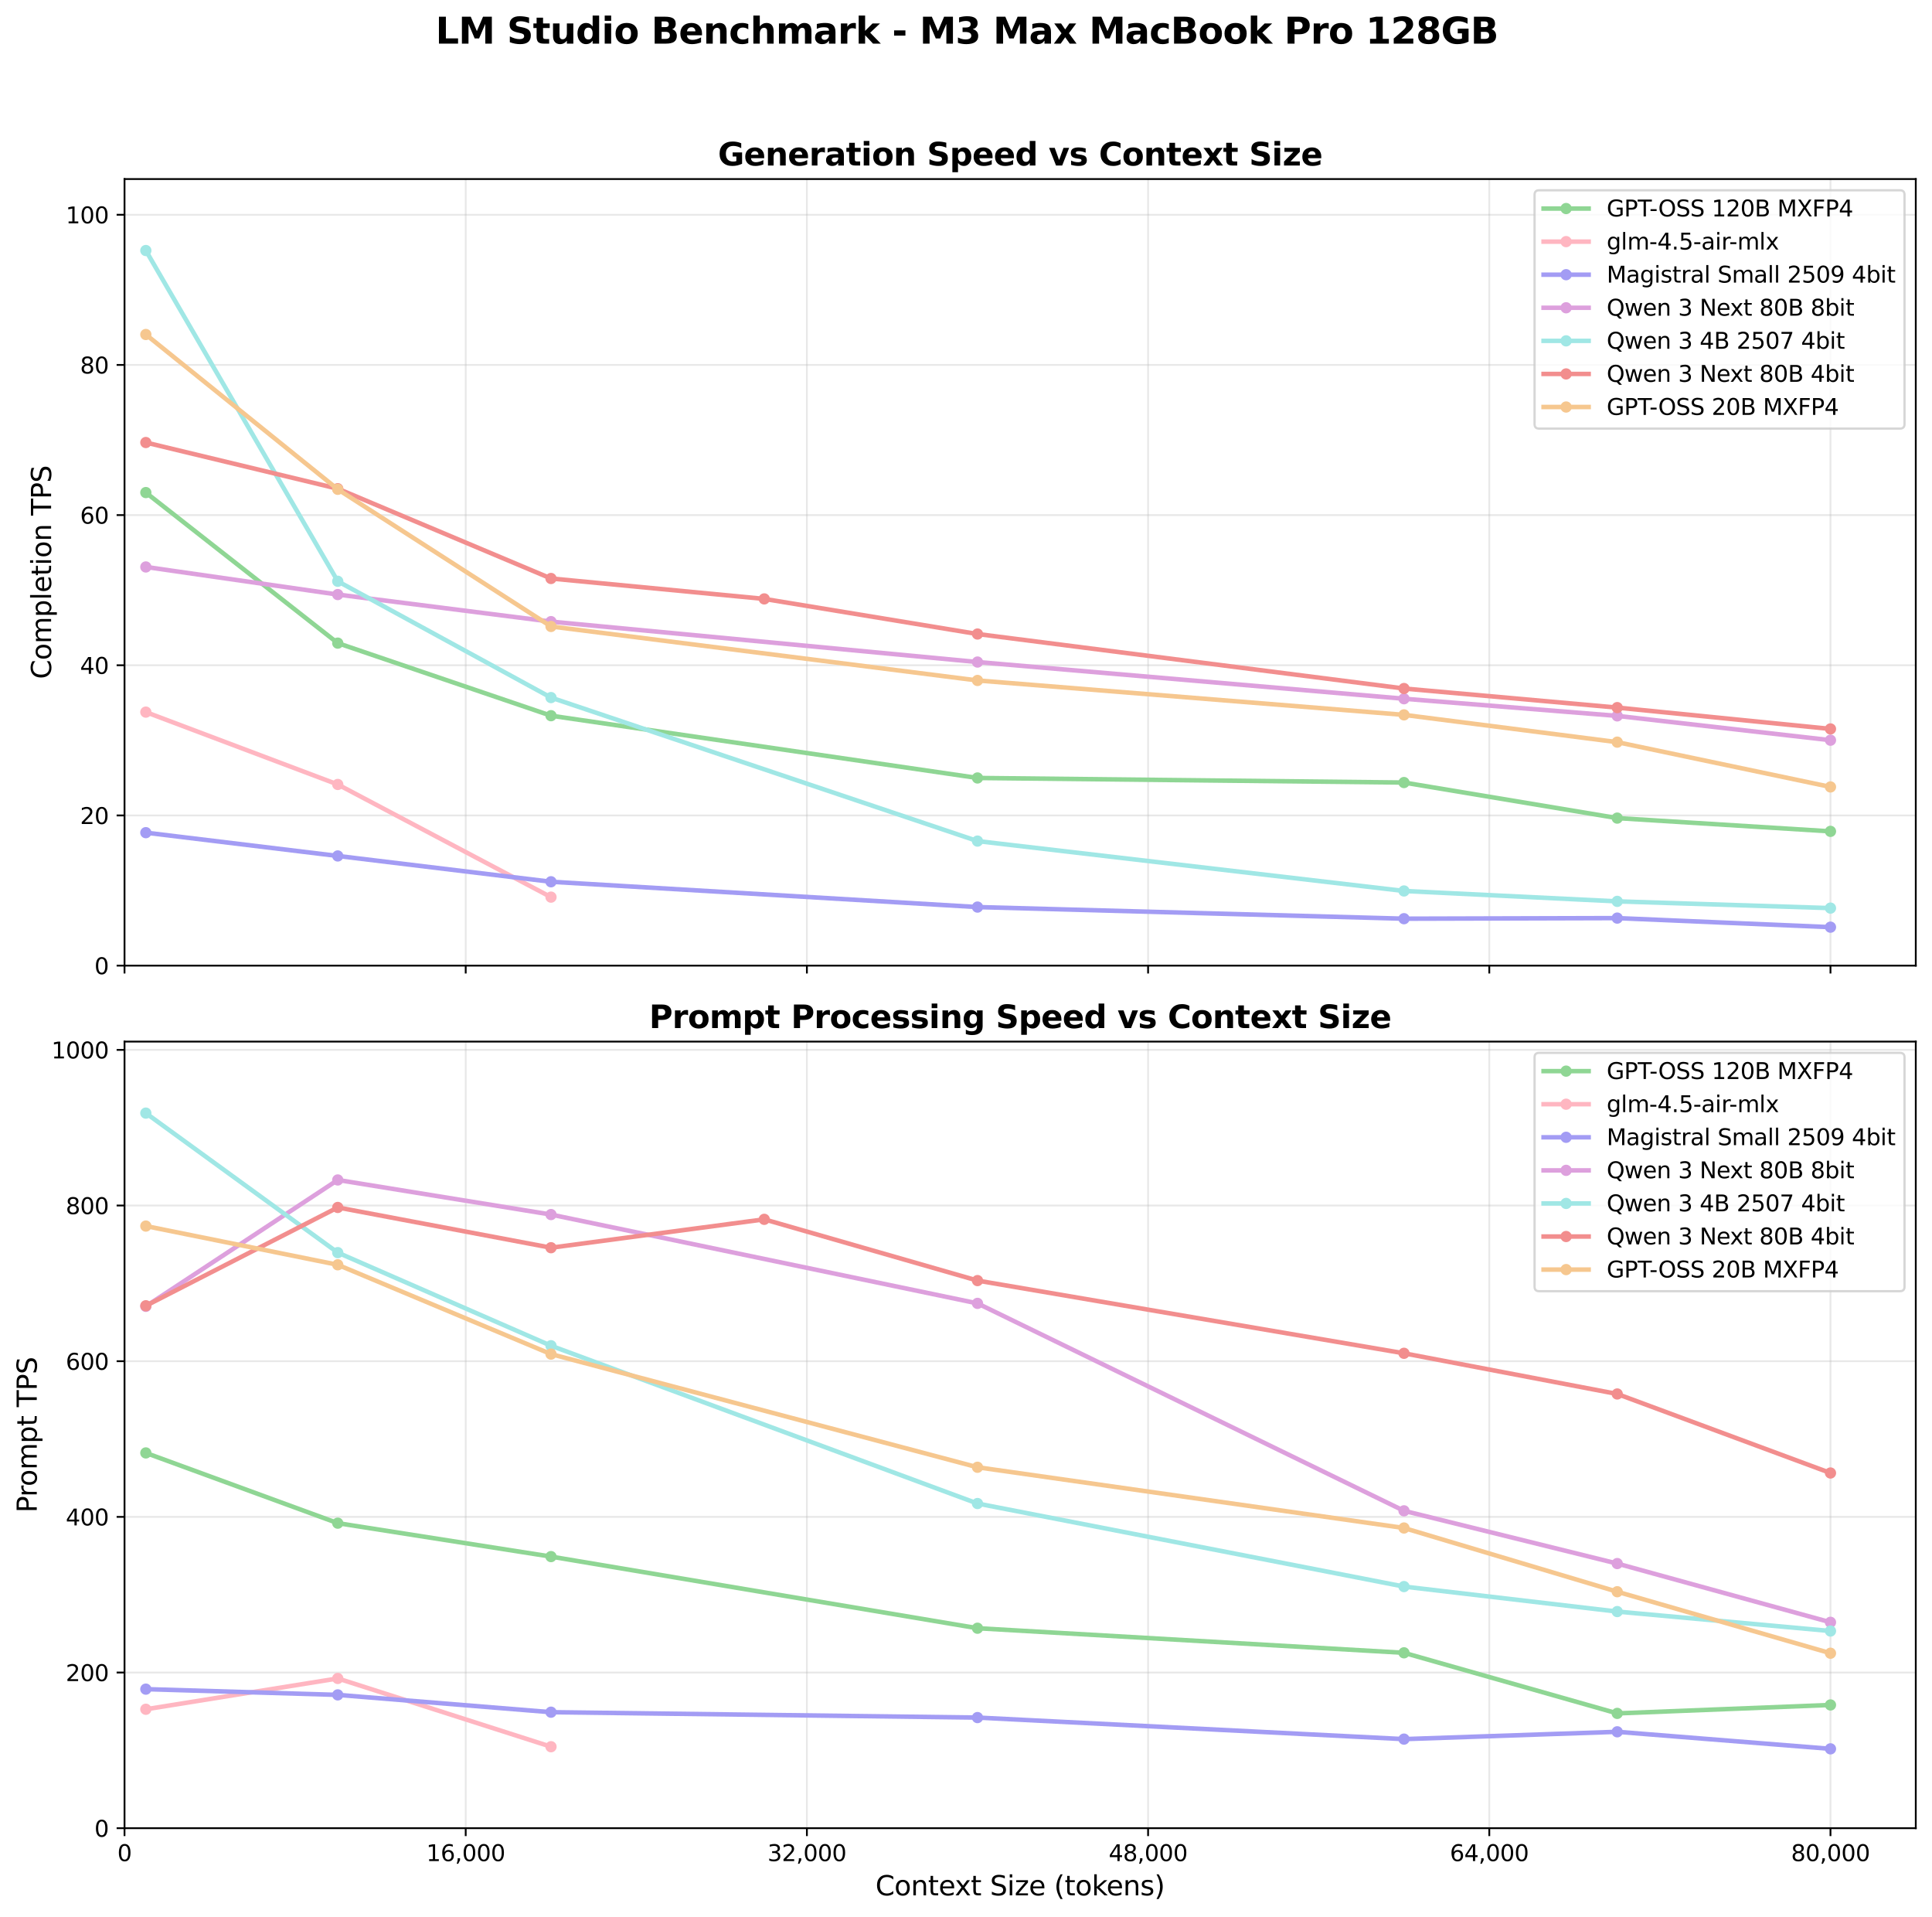 <?xml version="1.0" encoding="utf-8" standalone="no"?>
<!DOCTYPE svg PUBLIC "-//W3C//DTD SVG 1.1//EN"
  "http://www.w3.org/Graphics/SVG/1.1/DTD/svg11.dtd">
<svg xmlns:xlink="http://www.w3.org/1999/xlink" width="857.504pt" height="850.732pt" viewBox="0 0 857.504 850.732" xmlns="http://www.w3.org/2000/svg" version="1.1">
 <defs>
  <style type="text/css">*{stroke-linejoin: round; stroke-linecap: butt}</style>
 </defs>
 <g id="figure_1">
  <g id="patch_1">
   <path d="M 0 850.732 
L 857.504 850.732 
L 857.504 0 
L 0 0 
z
" style="fill: #ffffff"/>
  </g>
  <g id="axes_1">
   <g id="patch_2">
    <path d="M 55.264 428.48 
L 850.304 428.48 
L 850.304 79.44 
L 55.264 79.44 
z
" style="fill: #ffffff"/>
   </g>
   <g id="matplotlib.axis_1">
    <g id="xtick_1">
     <g id="line2d_1">
      <path d="M 55.264 428.48 
L 55.264 79.44 
" clip-path="url(#pfd2ea36513)" style="fill: none; stroke: #b0b0b0; stroke-opacity: 0.3; stroke-width: 0.8; stroke-linecap: square"/>
     </g>
     <g id="line2d_2">
      <defs>
       <path id="mc4548d1e35" d="M 0 0 
L 0 3.5 
" style="stroke: #000000; stroke-width: 0.8"/>
      </defs>
      <g>
       <use xlink:href="#mc4548d1e35" x="55.264" y="428.48" style="stroke: #000000; stroke-width: 0.8"/>
      </g>
     </g>
    </g>
    <g id="xtick_2">
     <g id="line2d_3">
      <path d="M 206.7 428.48 
L 206.7 79.44 
" clip-path="url(#pfd2ea36513)" style="fill: none; stroke: #b0b0b0; stroke-opacity: 0.3; stroke-width: 0.8; stroke-linecap: square"/>
     </g>
     <g id="line2d_4">
      <g>
       <use xlink:href="#mc4548d1e35" x="206.7" y="428.48" style="stroke: #000000; stroke-width: 0.8"/>
      </g>
     </g>
    </g>
    <g id="xtick_3">
     <g id="line2d_5">
      <path d="M 358.136 428.48 
L 358.136 79.44 
" clip-path="url(#pfd2ea36513)" style="fill: none; stroke: #b0b0b0; stroke-opacity: 0.3; stroke-width: 0.8; stroke-linecap: square"/>
     </g>
     <g id="line2d_6">
      <g>
       <use xlink:href="#mc4548d1e35" x="358.136" y="428.48" style="stroke: #000000; stroke-width: 0.8"/>
      </g>
     </g>
    </g>
    <g id="xtick_4">
     <g id="line2d_7">
      <path d="M 509.572 428.48 
L 509.572 79.44 
" clip-path="url(#pfd2ea36513)" style="fill: none; stroke: #b0b0b0; stroke-opacity: 0.3; stroke-width: 0.8; stroke-linecap: square"/>
     </g>
     <g id="line2d_8">
      <g>
       <use xlink:href="#mc4548d1e35" x="509.572" y="428.48" style="stroke: #000000; stroke-width: 0.8"/>
      </g>
     </g>
    </g>
    <g id="xtick_5">
     <g id="line2d_9">
      <path d="M 661.009 428.48 
L 661.009 79.44 
" clip-path="url(#pfd2ea36513)" style="fill: none; stroke: #b0b0b0; stroke-opacity: 0.3; stroke-width: 0.8; stroke-linecap: square"/>
     </g>
     <g id="line2d_10">
      <g>
       <use xlink:href="#mc4548d1e35" x="661.009" y="428.48" style="stroke: #000000; stroke-width: 0.8"/>
      </g>
     </g>
    </g>
    <g id="xtick_6">
     <g id="line2d_11">
      <path d="M 812.445 428.48 
L 812.445 79.44 
" clip-path="url(#pfd2ea36513)" style="fill: none; stroke: #b0b0b0; stroke-opacity: 0.3; stroke-width: 0.8; stroke-linecap: square"/>
     </g>
     <g id="line2d_12">
      <g>
       <use xlink:href="#mc4548d1e35" x="812.445" y="428.48" style="stroke: #000000; stroke-width: 0.8"/>
      </g>
     </g>
    </g>
   </g>
   <g id="matplotlib.axis_2">
    <g id="ytick_1">
     <g id="line2d_13">
      <path d="M 55.264 428.48 
L 850.304 428.48 
" clip-path="url(#pfd2ea36513)" style="fill: none; stroke: #b0b0b0; stroke-opacity: 0.3; stroke-width: 0.8; stroke-linecap: square"/>
     </g>
     <g id="line2d_14">
      <defs>
       <path id="mefa55e62ed" d="M 0 0 
L -3.5 0 
" style="stroke: #000000; stroke-width: 0.8"/>
      </defs>
      <g>
       <use xlink:href="#mefa55e62ed" x="55.264" y="428.48" style="stroke: #000000; stroke-width: 0.8"/>
      </g>
     </g>
     <g id="text_1">
      <!-- 0 -->
      <g transform="translate(41.901 432.279) scale(0.1 -0.1)">
       <defs>
        <path id="DejaVuSans-30" d="M 2034 4250 
Q 1547 4250 1301 3770 
Q 1056 3291 1056 2328 
Q 1056 1369 1301 889 
Q 1547 409 2034 409 
Q 2525 409 2770 889 
Q 3016 1369 3016 2328 
Q 3016 3291 2770 3770 
Q 2525 4250 2034 4250 
z
M 2034 4750 
Q 2819 4750 3233 4129 
Q 3647 3509 3647 2328 
Q 3647 1150 3233 529 
Q 2819 -91 2034 -91 
Q 1250 -91 836 529 
Q 422 1150 422 2328 
Q 422 3509 836 4129 
Q 1250 4750 2034 4750 
z
" transform="scale(0.016)"/>
       </defs>
       <use xlink:href="#DejaVuSans-30"/>
      </g>
     </g>
    </g>
    <g id="ytick_2">
     <g id="line2d_15">
      <path d="M 55.264 361.844 
L 850.304 361.844 
" clip-path="url(#pfd2ea36513)" style="fill: none; stroke: #b0b0b0; stroke-opacity: 0.3; stroke-width: 0.8; stroke-linecap: square"/>
     </g>
     <g id="line2d_16">
      <g>
       <use xlink:href="#mefa55e62ed" x="55.264" y="361.844" style="stroke: #000000; stroke-width: 0.8"/>
      </g>
     </g>
     <g id="text_2">
      <!-- 20 -->
      <g transform="translate(35.539 365.643) scale(0.1 -0.1)">
       <defs>
        <path id="DejaVuSans-32" d="M 1228 531 
L 3431 531 
L 3431 0 
L 469 0 
L 469 531 
Q 828 903 1448 1529 
Q 2069 2156 2228 2338 
Q 2531 2678 2651 2914 
Q 2772 3150 2772 3378 
Q 2772 3750 2511 3984 
Q 2250 4219 1831 4219 
Q 1534 4219 1204 4116 
Q 875 4013 500 3803 
L 500 4441 
Q 881 4594 1212 4672 
Q 1544 4750 1819 4750 
Q 2544 4750 2975 4387 
Q 3406 4025 3406 3419 
Q 3406 3131 3298 2873 
Q 3191 2616 2906 2266 
Q 2828 2175 2409 1742 
Q 1991 1309 1228 531 
z
" transform="scale(0.016)"/>
       </defs>
       <use xlink:href="#DejaVuSans-32"/>
       <use xlink:href="#DejaVuSans-30" x="63.623"/>
      </g>
     </g>
    </g>
    <g id="ytick_3">
     <g id="line2d_17">
      <path d="M 55.264 295.208 
L 850.304 295.208 
" clip-path="url(#pfd2ea36513)" style="fill: none; stroke: #b0b0b0; stroke-opacity: 0.3; stroke-width: 0.8; stroke-linecap: square"/>
     </g>
     <g id="line2d_18">
      <g>
       <use xlink:href="#mefa55e62ed" x="55.264" y="295.208" style="stroke: #000000; stroke-width: 0.8"/>
      </g>
     </g>
     <g id="text_3">
      <!-- 40 -->
      <g transform="translate(35.539 299.007) scale(0.1 -0.1)">
       <defs>
        <path id="DejaVuSans-34" d="M 2419 4116 
L 825 1625 
L 2419 1625 
L 2419 4116 
z
M 2253 4666 
L 3047 4666 
L 3047 1625 
L 3713 1625 
L 3713 1100 
L 3047 1100 
L 3047 0 
L 2419 0 
L 2419 1100 
L 313 1100 
L 313 1709 
L 2253 4666 
z
" transform="scale(0.016)"/>
       </defs>
       <use xlink:href="#DejaVuSans-34"/>
       <use xlink:href="#DejaVuSans-30" x="63.623"/>
      </g>
     </g>
    </g>
    <g id="ytick_4">
     <g id="line2d_19">
      <path d="M 55.264 228.572 
L 850.304 228.572 
" clip-path="url(#pfd2ea36513)" style="fill: none; stroke: #b0b0b0; stroke-opacity: 0.3; stroke-width: 0.8; stroke-linecap: square"/>
     </g>
     <g id="line2d_20">
      <g>
       <use xlink:href="#mefa55e62ed" x="55.264" y="228.572" style="stroke: #000000; stroke-width: 0.8"/>
      </g>
     </g>
     <g id="text_4">
      <!-- 60 -->
      <g transform="translate(35.539 232.371) scale(0.1 -0.1)">
       <defs>
        <path id="DejaVuSans-36" d="M 2113 2584 
Q 1688 2584 1439 2293 
Q 1191 2003 1191 1497 
Q 1191 994 1439 701 
Q 1688 409 2113 409 
Q 2538 409 2786 701 
Q 3034 994 3034 1497 
Q 3034 2003 2786 2293 
Q 2538 2584 2113 2584 
z
M 3366 4563 
L 3366 3988 
Q 3128 4100 2886 4159 
Q 2644 4219 2406 4219 
Q 1781 4219 1451 3797 
Q 1122 3375 1075 2522 
Q 1259 2794 1537 2939 
Q 1816 3084 2150 3084 
Q 2853 3084 3261 2657 
Q 3669 2231 3669 1497 
Q 3669 778 3244 343 
Q 2819 -91 2113 -91 
Q 1303 -91 875 529 
Q 447 1150 447 2328 
Q 447 3434 972 4092 
Q 1497 4750 2381 4750 
Q 2619 4750 2861 4703 
Q 3103 4656 3366 4563 
z
" transform="scale(0.016)"/>
       </defs>
       <use xlink:href="#DejaVuSans-36"/>
       <use xlink:href="#DejaVuSans-30" x="63.623"/>
      </g>
     </g>
    </g>
    <g id="ytick_5">
     <g id="line2d_21">
      <path d="M 55.264 161.936 
L 850.304 161.936 
" clip-path="url(#pfd2ea36513)" style="fill: none; stroke: #b0b0b0; stroke-opacity: 0.3; stroke-width: 0.8; stroke-linecap: square"/>
     </g>
     <g id="line2d_22">
      <g>
       <use xlink:href="#mefa55e62ed" x="55.264" y="161.936" style="stroke: #000000; stroke-width: 0.8"/>
      </g>
     </g>
     <g id="text_5">
      <!-- 80 -->
      <g transform="translate(35.539 165.735) scale(0.1 -0.1)">
       <defs>
        <path id="DejaVuSans-38" d="M 2034 2216 
Q 1584 2216 1326 1975 
Q 1069 1734 1069 1313 
Q 1069 891 1326 650 
Q 1584 409 2034 409 
Q 2484 409 2743 651 
Q 3003 894 3003 1313 
Q 3003 1734 2745 1975 
Q 2488 2216 2034 2216 
z
M 1403 2484 
Q 997 2584 770 2862 
Q 544 3141 544 3541 
Q 544 4100 942 4425 
Q 1341 4750 2034 4750 
Q 2731 4750 3128 4425 
Q 3525 4100 3525 3541 
Q 3525 3141 3298 2862 
Q 3072 2584 2669 2484 
Q 3125 2378 3379 2068 
Q 3634 1759 3634 1313 
Q 3634 634 3220 271 
Q 2806 -91 2034 -91 
Q 1263 -91 848 271 
Q 434 634 434 1313 
Q 434 1759 690 2068 
Q 947 2378 1403 2484 
z
M 1172 3481 
Q 1172 3119 1398 2916 
Q 1625 2713 2034 2713 
Q 2441 2713 2670 2916 
Q 2900 3119 2900 3481 
Q 2900 3844 2670 4047 
Q 2441 4250 2034 4250 
Q 1625 4250 1398 4047 
Q 1172 3844 1172 3481 
z
" transform="scale(0.016)"/>
       </defs>
       <use xlink:href="#DejaVuSans-38"/>
       <use xlink:href="#DejaVuSans-30" x="63.623"/>
      </g>
     </g>
    </g>
    <g id="ytick_6">
     <g id="line2d_23">
      <path d="M 55.264 95.3 
L 850.304 95.3 
" clip-path="url(#pfd2ea36513)" style="fill: none; stroke: #b0b0b0; stroke-opacity: 0.3; stroke-width: 0.8; stroke-linecap: square"/>
     </g>
     <g id="line2d_24">
      <g>
       <use xlink:href="#mefa55e62ed" x="55.264" y="95.3" style="stroke: #000000; stroke-width: 0.8"/>
      </g>
     </g>
     <g id="text_6">
      <!-- 100 -->
      <g transform="translate(29.176 99.099) scale(0.1 -0.1)">
       <defs>
        <path id="DejaVuSans-31" d="M 794 531 
L 1825 531 
L 1825 4091 
L 703 3866 
L 703 4441 
L 1819 4666 
L 2450 4666 
L 2450 531 
L 3481 531 
L 3481 0 
L 794 0 
L 794 531 
z
" transform="scale(0.016)"/>
       </defs>
       <use xlink:href="#DejaVuSans-31"/>
       <use xlink:href="#DejaVuSans-30" x="63.623"/>
       <use xlink:href="#DejaVuSans-30" x="127.246"/>
      </g>
     </g>
    </g>
    <g id="text_7">
     <!-- Completion TPS -->
     <g transform="translate(22.681 301.324) rotate(-90) scale(0.12 -0.12)">
      <defs>
       <path id="DejaVuSans-43" d="M 4122 4306 
L 4122 3641 
Q 3803 3938 3442 4084 
Q 3081 4231 2675 4231 
Q 1875 4231 1450 3742 
Q 1025 3253 1025 2328 
Q 1025 1406 1450 917 
Q 1875 428 2675 428 
Q 3081 428 3442 575 
Q 3803 722 4122 1019 
L 4122 359 
Q 3791 134 3420 21 
Q 3050 -91 2638 -91 
Q 1578 -91 968 557 
Q 359 1206 359 2328 
Q 359 3453 968 4101 
Q 1578 4750 2638 4750 
Q 3056 4750 3426 4639 
Q 3797 4528 4122 4306 
z
" transform="scale(0.016)"/>
       <path id="DejaVuSans-6f" d="M 1959 3097 
Q 1497 3097 1228 2736 
Q 959 2375 959 1747 
Q 959 1119 1226 758 
Q 1494 397 1959 397 
Q 2419 397 2687 759 
Q 2956 1122 2956 1747 
Q 2956 2369 2687 2733 
Q 2419 3097 1959 3097 
z
M 1959 3584 
Q 2709 3584 3137 3096 
Q 3566 2609 3566 1747 
Q 3566 888 3137 398 
Q 2709 -91 1959 -91 
Q 1206 -91 779 398 
Q 353 888 353 1747 
Q 353 2609 779 3096 
Q 1206 3584 1959 3584 
z
" transform="scale(0.016)"/>
       <path id="DejaVuSans-6d" d="M 3328 2828 
Q 3544 3216 3844 3400 
Q 4144 3584 4550 3584 
Q 5097 3584 5394 3201 
Q 5691 2819 5691 2113 
L 5691 0 
L 5113 0 
L 5113 2094 
Q 5113 2597 4934 2840 
Q 4756 3084 4391 3084 
Q 3944 3084 3684 2787 
Q 3425 2491 3425 1978 
L 3425 0 
L 2847 0 
L 2847 2094 
Q 2847 2600 2669 2842 
Q 2491 3084 2119 3084 
Q 1678 3084 1418 2786 
Q 1159 2488 1159 1978 
L 1159 0 
L 581 0 
L 581 3500 
L 1159 3500 
L 1159 2956 
Q 1356 3278 1631 3431 
Q 1906 3584 2284 3584 
Q 2666 3584 2933 3390 
Q 3200 3197 3328 2828 
z
" transform="scale(0.016)"/>
       <path id="DejaVuSans-70" d="M 1159 525 
L 1159 -1331 
L 581 -1331 
L 581 3500 
L 1159 3500 
L 1159 2969 
Q 1341 3281 1617 3432 
Q 1894 3584 2278 3584 
Q 2916 3584 3314 3078 
Q 3713 2572 3713 1747 
Q 3713 922 3314 415 
Q 2916 -91 2278 -91 
Q 1894 -91 1617 61 
Q 1341 213 1159 525 
z
M 3116 1747 
Q 3116 2381 2855 2742 
Q 2594 3103 2138 3103 
Q 1681 3103 1420 2742 
Q 1159 2381 1159 1747 
Q 1159 1113 1420 752 
Q 1681 391 2138 391 
Q 2594 391 2855 752 
Q 3116 1113 3116 1747 
z
" transform="scale(0.016)"/>
       <path id="DejaVuSans-6c" d="M 603 4863 
L 1178 4863 
L 1178 0 
L 603 0 
L 603 4863 
z
" transform="scale(0.016)"/>
       <path id="DejaVuSans-65" d="M 3597 1894 
L 3597 1613 
L 953 1613 
Q 991 1019 1311 708 
Q 1631 397 2203 397 
Q 2534 397 2845 478 
Q 3156 559 3463 722 
L 3463 178 
Q 3153 47 2828 -22 
Q 2503 -91 2169 -91 
Q 1331 -91 842 396 
Q 353 884 353 1716 
Q 353 2575 817 3079 
Q 1281 3584 2069 3584 
Q 2775 3584 3186 3129 
Q 3597 2675 3597 1894 
z
M 3022 2063 
Q 3016 2534 2758 2815 
Q 2500 3097 2075 3097 
Q 1594 3097 1305 2825 
Q 1016 2553 972 2059 
L 3022 2063 
z
" transform="scale(0.016)"/>
       <path id="DejaVuSans-74" d="M 1172 4494 
L 1172 3500 
L 2356 3500 
L 2356 3053 
L 1172 3053 
L 1172 1153 
Q 1172 725 1289 603 
Q 1406 481 1766 481 
L 2356 481 
L 2356 0 
L 1766 0 
Q 1100 0 847 248 
Q 594 497 594 1153 
L 594 3053 
L 172 3053 
L 172 3500 
L 594 3500 
L 594 4494 
L 1172 4494 
z
" transform="scale(0.016)"/>
       <path id="DejaVuSans-69" d="M 603 3500 
L 1178 3500 
L 1178 0 
L 603 0 
L 603 3500 
z
M 603 4863 
L 1178 4863 
L 1178 4134 
L 603 4134 
L 603 4863 
z
" transform="scale(0.016)"/>
       <path id="DejaVuSans-6e" d="M 3513 2113 
L 3513 0 
L 2938 0 
L 2938 2094 
Q 2938 2591 2744 2837 
Q 2550 3084 2163 3084 
Q 1697 3084 1428 2787 
Q 1159 2491 1159 1978 
L 1159 0 
L 581 0 
L 581 3500 
L 1159 3500 
L 1159 2956 
Q 1366 3272 1645 3428 
Q 1925 3584 2291 3584 
Q 2894 3584 3203 3211 
Q 3513 2838 3513 2113 
z
" transform="scale(0.016)"/>
       <path id="DejaVuSans-20" transform="scale(0.016)"/>
       <path id="DejaVuSans-54" d="M -19 4666 
L 3928 4666 
L 3928 4134 
L 2272 4134 
L 2272 0 
L 1638 0 
L 1638 4134 
L -19 4134 
L -19 4666 
z
" transform="scale(0.016)"/>
       <path id="DejaVuSans-50" d="M 1259 4147 
L 1259 2394 
L 2053 2394 
Q 2494 2394 2734 2622 
Q 2975 2850 2975 3272 
Q 2975 3691 2734 3919 
Q 2494 4147 2053 4147 
L 1259 4147 
z
M 628 4666 
L 2053 4666 
Q 2838 4666 3239 4311 
Q 3641 3956 3641 3272 
Q 3641 2581 3239 2228 
Q 2838 1875 2053 1875 
L 1259 1875 
L 1259 0 
L 628 0 
L 628 4666 
z
" transform="scale(0.016)"/>
       <path id="DejaVuSans-53" d="M 3425 4513 
L 3425 3897 
Q 3066 4069 2747 4153 
Q 2428 4238 2131 4238 
Q 1616 4238 1336 4038 
Q 1056 3838 1056 3469 
Q 1056 3159 1242 3001 
Q 1428 2844 1947 2747 
L 2328 2669 
Q 3034 2534 3370 2195 
Q 3706 1856 3706 1288 
Q 3706 609 3251 259 
Q 2797 -91 1919 -91 
Q 1588 -91 1214 -16 
Q 841 59 441 206 
L 441 856 
Q 825 641 1194 531 
Q 1563 422 1919 422 
Q 2459 422 2753 634 
Q 3047 847 3047 1241 
Q 3047 1584 2836 1778 
Q 2625 1972 2144 2069 
L 1759 2144 
Q 1053 2284 737 2584 
Q 422 2884 422 3419 
Q 422 4038 858 4394 
Q 1294 4750 2059 4750 
Q 2388 4750 2728 4690 
Q 3069 4631 3425 4513 
z
" transform="scale(0.016)"/>
      </defs>
      <use xlink:href="#DejaVuSans-43"/>
      <use xlink:href="#DejaVuSans-6f" x="69.824"/>
      <use xlink:href="#DejaVuSans-6d" x="131.006"/>
      <use xlink:href="#DejaVuSans-70" x="228.418"/>
      <use xlink:href="#DejaVuSans-6c" x="291.895"/>
      <use xlink:href="#DejaVuSans-65" x="319.678"/>
      <use xlink:href="#DejaVuSans-74" x="381.201"/>
      <use xlink:href="#DejaVuSans-69" x="420.41"/>
      <use xlink:href="#DejaVuSans-6f" x="448.193"/>
      <use xlink:href="#DejaVuSans-6e" x="509.375"/>
      <use xlink:href="#DejaVuSans-20" x="572.754"/>
      <use xlink:href="#DejaVuSans-54" x="604.541"/>
      <use xlink:href="#DejaVuSans-50" x="665.625"/>
      <use xlink:href="#DejaVuSans-53" x="725.928"/>
     </g>
    </g>
   </g>
   <g id="line2d_25">
    <path d="M 64.729 218.572 
L 149.911 285.381 
L 244.559 317.581 
L 433.854 345.213 
L 623.149 347.245 
L 717.797 363.023 
L 812.445 368.908 
" clip-path="url(#pfd2ea36513)" style="fill: none; stroke: #8fd694; stroke-width: 2; stroke-linecap: square"/>
    <defs>
     <path id="m6d96c5179b" d="M 0 2 
C 0.53 2 1.039 1.789 1.414 1.414 
C 1.789 1.039 2 0.53 2 0 
C 2 -0.53 1.789 -1.039 1.414 -1.414 
C 1.039 -1.789 0.53 -2 0 -2 
C -0.53 -2 -1.039 -1.789 -1.414 -1.414 
C -1.789 -1.039 -2 -0.53 -2 0 
C -2 0.53 -1.789 1.039 -1.414 1.414 
C -1.039 1.789 -0.53 2 0 2 
z
" style="stroke: #8fd694"/>
    </defs>
    <g clip-path="url(#pfd2ea36513)">
     <use xlink:href="#m6d96c5179b" x="64.729" y="218.572" style="fill: #8fd694; stroke: #8fd694"/>
     <use xlink:href="#m6d96c5179b" x="149.911" y="285.381" style="fill: #8fd694; stroke: #8fd694"/>
     <use xlink:href="#m6d96c5179b" x="244.559" y="317.581" style="fill: #8fd694; stroke: #8fd694"/>
     <use xlink:href="#m6d96c5179b" x="433.854" y="345.213" style="fill: #8fd694; stroke: #8fd694"/>
     <use xlink:href="#m6d96c5179b" x="623.149" y="347.245" style="fill: #8fd694; stroke: #8fd694"/>
     <use xlink:href="#m6d96c5179b" x="717.797" y="363.023" style="fill: #8fd694; stroke: #8fd694"/>
     <use xlink:href="#m6d96c5179b" x="812.445" y="368.908" style="fill: #8fd694; stroke: #8fd694"/>
    </g>
   </g>
   <g id="line2d_26">
    <path d="M 64.729 315.993 
L 149.911 348.096 
L 244.559 398.089 
" clip-path="url(#pfd2ea36513)" style="fill: none; stroke: #ffb6c1; stroke-width: 2; stroke-linecap: square"/>
    <defs>
     <path id="m1995e29e60" d="M 0 2 
C 0.53 2 1.039 1.789 1.414 1.414 
C 1.789 1.039 2 0.53 2 0 
C 2 -0.53 1.789 -1.039 1.414 -1.414 
C 1.039 -1.789 0.53 -2 0 -2 
C -0.53 -2 -1.039 -1.789 -1.414 -1.414 
C -1.789 -1.039 -2 -0.53 -2 0 
C -2 0.53 -1.789 1.039 -1.414 1.414 
C -1.039 1.789 -0.53 2 0 2 
z
" style="stroke: #ffb6c1"/>
    </defs>
    <g clip-path="url(#pfd2ea36513)">
     <use xlink:href="#m1995e29e60" x="64.729" y="315.993" style="fill: #ffb6c1; stroke: #ffb6c1"/>
     <use xlink:href="#m1995e29e60" x="149.911" y="348.096" style="fill: #ffb6c1; stroke: #ffb6c1"/>
     <use xlink:href="#m1995e29e60" x="244.559" y="398.089" style="fill: #ffb6c1; stroke: #ffb6c1"/>
    </g>
   </g>
   <g id="line2d_27">
    <path d="M 64.729 369.487 
L 149.911 379.819 
L 244.559 391.271 
L 433.854 402.503 
L 623.149 407.659 
L 717.797 407.393 
L 812.445 411.418 
" clip-path="url(#pfd2ea36513)" style="fill: none; stroke: #a39cf4; stroke-width: 2; stroke-linecap: square"/>
    <defs>
     <path id="m9a754328d9" d="M 0 2 
C 0.53 2 1.039 1.789 1.414 1.414 
C 1.789 1.039 2 0.53 2 0 
C 2 -0.53 1.789 -1.039 1.414 -1.414 
C 1.039 -1.789 0.53 -2 0 -2 
C -0.53 -2 -1.039 -1.789 -1.414 -1.414 
C -1.789 -1.039 -2 -0.53 -2 0 
C -2 0.53 -1.789 1.039 -1.414 1.414 
C -1.039 1.789 -0.53 2 0 2 
z
" style="stroke: #a39cf4"/>
    </defs>
    <g clip-path="url(#pfd2ea36513)">
     <use xlink:href="#m9a754328d9" x="64.729" y="369.487" style="fill: #a39cf4; stroke: #a39cf4"/>
     <use xlink:href="#m9a754328d9" x="149.911" y="379.819" style="fill: #a39cf4; stroke: #a39cf4"/>
     <use xlink:href="#m9a754328d9" x="244.559" y="391.271" style="fill: #a39cf4; stroke: #a39cf4"/>
     <use xlink:href="#m9a754328d9" x="433.854" y="402.503" style="fill: #a39cf4; stroke: #a39cf4"/>
     <use xlink:href="#m9a754328d9" x="623.149" y="407.659" style="fill: #a39cf4; stroke: #a39cf4"/>
     <use xlink:href="#m9a754328d9" x="717.797" y="407.393" style="fill: #a39cf4; stroke: #a39cf4"/>
     <use xlink:href="#m9a754328d9" x="812.445" y="411.418" style="fill: #a39cf4; stroke: #a39cf4"/>
    </g>
   </g>
   <g id="line2d_28">
    <path d="M 64.729 251.584 
L 149.911 263.829 
L 244.559 275.841 
L 433.854 293.775 
L 623.149 310.059 
L 717.797 317.665 
L 812.445 328.456 
" clip-path="url(#pfd2ea36513)" style="fill: none; stroke: #dda0dd; stroke-width: 2; stroke-linecap: square"/>
    <defs>
     <path id="maa72927ee6" d="M 0 2 
C 0.53 2 1.039 1.789 1.414 1.414 
C 1.789 1.039 2 0.53 2 0 
C 2 -0.53 1.789 -1.039 1.414 -1.414 
C 1.039 -1.789 0.53 -2 0 -2 
C -0.53 -2 -1.039 -1.789 -1.414 -1.414 
C -1.789 -1.039 -2 -0.53 -2 0 
C -2 0.53 -1.789 1.039 -1.414 1.414 
C -1.039 1.789 -0.53 2 0 2 
z
" style="stroke: #dda0dd"/>
    </defs>
    <g clip-path="url(#pfd2ea36513)">
     <use xlink:href="#maa72927ee6" x="64.729" y="251.584" style="fill: #dda0dd; stroke: #dda0dd"/>
     <use xlink:href="#maa72927ee6" x="149.911" y="263.829" style="fill: #dda0dd; stroke: #dda0dd"/>
     <use xlink:href="#maa72927ee6" x="244.559" y="275.841" style="fill: #dda0dd; stroke: #dda0dd"/>
     <use xlink:href="#maa72927ee6" x="433.854" y="293.775" style="fill: #dda0dd; stroke: #dda0dd"/>
     <use xlink:href="#maa72927ee6" x="623.149" y="310.059" style="fill: #dda0dd; stroke: #dda0dd"/>
     <use xlink:href="#maa72927ee6" x="717.797" y="317.665" style="fill: #dda0dd; stroke: #dda0dd"/>
     <use xlink:href="#maa72927ee6" x="812.445" y="328.456" style="fill: #dda0dd; stroke: #dda0dd"/>
    </g>
   </g>
   <g id="line2d_29">
    <path d="M 64.729 111.171 
L 149.911 257.931 
L 244.559 309.544 
L 433.854 373.223 
L 623.149 395.357 
L 717.797 399.972 
L 812.445 402.961 
" clip-path="url(#pfd2ea36513)" style="fill: none; stroke: #a0e7e5; stroke-width: 2; stroke-linecap: square"/>
    <defs>
     <path id="md4cfa8e961" d="M 0 2 
C 0.53 2 1.039 1.789 1.414 1.414 
C 1.789 1.039 2 0.53 2 0 
C 2 -0.53 1.789 -1.039 1.414 -1.414 
C 1.039 -1.789 0.53 -2 0 -2 
C -0.53 -2 -1.039 -1.789 -1.414 -1.414 
C -1.789 -1.039 -2 -0.53 -2 0 
C -2 0.53 -1.789 1.039 -1.414 1.414 
C -1.039 1.789 -0.53 2 0 2 
z
" style="stroke: #a0e7e5"/>
    </defs>
    <g clip-path="url(#pfd2ea36513)">
     <use xlink:href="#md4cfa8e961" x="64.729" y="111.171" style="fill: #a0e7e5; stroke: #a0e7e5"/>
     <use xlink:href="#md4cfa8e961" x="149.911" y="257.931" style="fill: #a0e7e5; stroke: #a0e7e5"/>
     <use xlink:href="#md4cfa8e961" x="244.559" y="309.544" style="fill: #a0e7e5; stroke: #a0e7e5"/>
     <use xlink:href="#md4cfa8e961" x="433.854" y="373.223" style="fill: #a0e7e5; stroke: #a0e7e5"/>
     <use xlink:href="#md4cfa8e961" x="623.149" y="395.357" style="fill: #a0e7e5; stroke: #a0e7e5"/>
     <use xlink:href="#md4cfa8e961" x="717.797" y="399.972" style="fill: #a0e7e5; stroke: #a0e7e5"/>
     <use xlink:href="#md4cfa8e961" x="812.445" y="402.961" style="fill: #a0e7e5; stroke: #a0e7e5"/>
    </g>
   </g>
   <g id="line2d_30">
    <path d="M 64.729 196.364 
L 149.911 216.857 
L 244.559 256.696 
L 339.207 265.756 
L 433.854 281.34 
L 623.149 305.524 
L 717.797 313.991 
L 812.445 323.45 
" clip-path="url(#pfd2ea36513)" style="fill: none; stroke: #f28e8e; stroke-width: 2; stroke-linecap: square"/>
    <defs>
     <path id="m9cf1cc5b97" d="M 0 2 
C 0.53 2 1.039 1.789 1.414 1.414 
C 1.789 1.039 2 0.53 2 0 
C 2 -0.53 1.789 -1.039 1.414 -1.414 
C 1.039 -1.789 0.53 -2 0 -2 
C -0.53 -2 -1.039 -1.789 -1.414 -1.414 
C -1.789 -1.039 -2 -0.53 -2 0 
C -2 0.53 -1.789 1.039 -1.414 1.414 
C -1.039 1.789 -0.53 2 0 2 
z
" style="stroke: #f28e8e"/>
    </defs>
    <g clip-path="url(#pfd2ea36513)">
     <use xlink:href="#m9cf1cc5b97" x="64.729" y="196.364" style="fill: #f28e8e; stroke: #f28e8e"/>
     <use xlink:href="#m9cf1cc5b97" x="149.911" y="216.857" style="fill: #f28e8e; stroke: #f28e8e"/>
     <use xlink:href="#m9cf1cc5b97" x="244.559" y="256.696" style="fill: #f28e8e; stroke: #f28e8e"/>
     <use xlink:href="#m9cf1cc5b97" x="339.207" y="265.756" style="fill: #f28e8e; stroke: #f28e8e"/>
     <use xlink:href="#m9cf1cc5b97" x="433.854" y="281.34" style="fill: #f28e8e; stroke: #f28e8e"/>
     <use xlink:href="#m9cf1cc5b97" x="623.149" y="305.524" style="fill: #f28e8e; stroke: #f28e8e"/>
     <use xlink:href="#m9cf1cc5b97" x="717.797" y="313.991" style="fill: #f28e8e; stroke: #f28e8e"/>
     <use xlink:href="#m9cf1cc5b97" x="812.445" y="323.45" style="fill: #f28e8e; stroke: #f28e8e"/>
    </g>
   </g>
   <g id="line2d_31">
    <path d="M 64.729 148.434 
L 149.911 217.124 
L 244.559 277.981 
L 433.854 301.944 
L 623.149 317.214 
L 717.797 329.317 
L 812.445 349.195 
" clip-path="url(#pfd2ea36513)" style="fill: none; stroke: #f6c78f; stroke-width: 2; stroke-linecap: square"/>
    <defs>
     <path id="m3e865ebcb0" d="M 0 2 
C 0.53 2 1.039 1.789 1.414 1.414 
C 1.789 1.039 2 0.53 2 0 
C 2 -0.53 1.789 -1.039 1.414 -1.414 
C 1.039 -1.789 0.53 -2 0 -2 
C -0.53 -2 -1.039 -1.789 -1.414 -1.414 
C -1.789 -1.039 -2 -0.53 -2 0 
C -2 0.53 -1.789 1.039 -1.414 1.414 
C -1.039 1.789 -0.53 2 0 2 
z
" style="stroke: #f6c78f"/>
    </defs>
    <g clip-path="url(#pfd2ea36513)">
     <use xlink:href="#m3e865ebcb0" x="64.729" y="148.434" style="fill: #f6c78f; stroke: #f6c78f"/>
     <use xlink:href="#m3e865ebcb0" x="149.911" y="217.124" style="fill: #f6c78f; stroke: #f6c78f"/>
     <use xlink:href="#m3e865ebcb0" x="244.559" y="277.981" style="fill: #f6c78f; stroke: #f6c78f"/>
     <use xlink:href="#m3e865ebcb0" x="433.854" y="301.944" style="fill: #f6c78f; stroke: #f6c78f"/>
     <use xlink:href="#m3e865ebcb0" x="623.149" y="317.214" style="fill: #f6c78f; stroke: #f6c78f"/>
     <use xlink:href="#m3e865ebcb0" x="717.797" y="329.317" style="fill: #f6c78f; stroke: #f6c78f"/>
     <use xlink:href="#m3e865ebcb0" x="812.445" y="349.195" style="fill: #f6c78f; stroke: #f6c78f"/>
    </g>
   </g>
   <g id="patch_3">
    <path d="M 55.264 428.48 
L 55.264 79.44 
" style="fill: none; stroke: #000000; stroke-width: 0.8; stroke-linejoin: miter; stroke-linecap: square"/>
   </g>
   <g id="patch_4">
    <path d="M 850.304 428.48 
L 850.304 79.44 
" style="fill: none; stroke: #000000; stroke-width: 0.8; stroke-linejoin: miter; stroke-linecap: square"/>
   </g>
   <g id="patch_5">
    <path d="M 55.264 428.48 
L 850.304 428.48 
" style="fill: none; stroke: #000000; stroke-width: 0.8; stroke-linejoin: miter; stroke-linecap: square"/>
   </g>
   <g id="patch_6">
    <path d="M 55.264 79.44 
L 850.304 79.44 
" style="fill: none; stroke: #000000; stroke-width: 0.8; stroke-linejoin: miter; stroke-linecap: square"/>
   </g>
   <g id="text_8">
    <!-- Generation Speed vs Context Size -->
    <g transform="translate(318.664 73.44) scale(0.14 -0.14)">
     <defs>
      <path id="DejaVuSans-Bold-47" d="M 4781 347 
Q 4331 128 3847 18 
Q 3363 -91 2847 -91 
Q 1681 -91 1000 561 
Q 319 1213 319 2328 
Q 319 3456 1012 4103 
Q 1706 4750 2913 4750 
Q 3378 4750 3804 4662 
Q 4231 4575 4609 4403 
L 4609 3438 
Q 4219 3659 3833 3768 
Q 3447 3878 3059 3878 
Q 2341 3878 1952 3476 
Q 1563 3075 1563 2328 
Q 1563 1588 1938 1184 
Q 2313 781 3003 781 
Q 3191 781 3352 804 
Q 3513 828 3641 878 
L 3641 1784 
L 2906 1784 
L 2906 2591 
L 4781 2591 
L 4781 347 
z
" transform="scale(0.016)"/>
      <path id="DejaVuSans-Bold-65" d="M 4031 1759 
L 4031 1441 
L 1416 1441 
Q 1456 1047 1700 850 
Q 1944 653 2381 653 
Q 2734 653 3104 758 
Q 3475 863 3866 1075 
L 3866 213 
Q 3469 63 3072 -14 
Q 2675 -91 2278 -91 
Q 1328 -91 801 392 
Q 275 875 275 1747 
Q 275 2603 792 3093 
Q 1309 3584 2216 3584 
Q 3041 3584 3536 3087 
Q 4031 2591 4031 1759 
z
M 2881 2131 
Q 2881 2450 2695 2645 
Q 2509 2841 2209 2841 
Q 1884 2841 1681 2658 
Q 1478 2475 1428 2131 
L 2881 2131 
z
" transform="scale(0.016)"/>
      <path id="DejaVuSans-Bold-6e" d="M 4056 2131 
L 4056 0 
L 2931 0 
L 2931 347 
L 2931 1631 
Q 2931 2084 2911 2256 
Q 2891 2428 2841 2509 
Q 2775 2619 2662 2680 
Q 2550 2741 2406 2741 
Q 2056 2741 1856 2470 
Q 1656 2200 1656 1722 
L 1656 0 
L 538 0 
L 538 3500 
L 1656 3500 
L 1656 2988 
Q 1909 3294 2193 3439 
Q 2478 3584 2822 3584 
Q 3428 3584 3742 3212 
Q 4056 2841 4056 2131 
z
" transform="scale(0.016)"/>
      <path id="DejaVuSans-Bold-72" d="M 3138 2547 
Q 2991 2616 2845 2648 
Q 2700 2681 2553 2681 
Q 2122 2681 1889 2404 
Q 1656 2128 1656 1613 
L 1656 0 
L 538 0 
L 538 3500 
L 1656 3500 
L 1656 2925 
Q 1872 3269 2151 3426 
Q 2431 3584 2822 3584 
Q 2878 3584 2943 3579 
Q 3009 3575 3134 3559 
L 3138 2547 
z
" transform="scale(0.016)"/>
      <path id="DejaVuSans-Bold-61" d="M 2106 1575 
Q 1756 1575 1579 1456 
Q 1403 1338 1403 1106 
Q 1403 894 1545 773 
Q 1688 653 1941 653 
Q 2256 653 2472 879 
Q 2688 1106 2688 1447 
L 2688 1575 
L 2106 1575 
z
M 3816 1997 
L 3816 0 
L 2688 0 
L 2688 519 
Q 2463 200 2181 54 
Q 1900 -91 1497 -91 
Q 953 -91 614 226 
Q 275 544 275 1050 
Q 275 1666 698 1953 
Q 1122 2241 2028 2241 
L 2688 2241 
L 2688 2328 
Q 2688 2594 2478 2717 
Q 2269 2841 1825 2841 
Q 1466 2841 1156 2769 
Q 847 2697 581 2553 
L 581 3406 
Q 941 3494 1303 3539 
Q 1666 3584 2028 3584 
Q 2975 3584 3395 3211 
Q 3816 2838 3816 1997 
z
" transform="scale(0.016)"/>
      <path id="DejaVuSans-Bold-74" d="M 1759 4494 
L 1759 3500 
L 2913 3500 
L 2913 2700 
L 1759 2700 
L 1759 1216 
Q 1759 972 1856 886 
Q 1953 800 2241 800 
L 2816 800 
L 2816 0 
L 1856 0 
Q 1194 0 917 276 
Q 641 553 641 1216 
L 641 2700 
L 84 2700 
L 84 3500 
L 641 3500 
L 641 4494 
L 1759 4494 
z
" transform="scale(0.016)"/>
      <path id="DejaVuSans-Bold-69" d="M 538 3500 
L 1656 3500 
L 1656 0 
L 538 0 
L 538 3500 
z
M 538 4863 
L 1656 4863 
L 1656 3950 
L 538 3950 
L 538 4863 
z
" transform="scale(0.016)"/>
      <path id="DejaVuSans-Bold-6f" d="M 2203 2784 
Q 1831 2784 1636 2517 
Q 1441 2250 1441 1747 
Q 1441 1244 1636 976 
Q 1831 709 2203 709 
Q 2569 709 2762 976 
Q 2956 1244 2956 1747 
Q 2956 2250 2762 2517 
Q 2569 2784 2203 2784 
z
M 2203 3584 
Q 3106 3584 3614 3096 
Q 4122 2609 4122 1747 
Q 4122 884 3614 396 
Q 3106 -91 2203 -91 
Q 1297 -91 786 396 
Q 275 884 275 1747 
Q 275 2609 786 3096 
Q 1297 3584 2203 3584 
z
" transform="scale(0.016)"/>
      <path id="DejaVuSans-Bold-20" transform="scale(0.016)"/>
      <path id="DejaVuSans-Bold-53" d="M 3834 4519 
L 3834 3531 
Q 3450 3703 3084 3790 
Q 2719 3878 2394 3878 
Q 1963 3878 1756 3759 
Q 1550 3641 1550 3391 
Q 1550 3203 1689 3098 
Q 1828 2994 2194 2919 
L 2706 2816 
Q 3484 2659 3812 2340 
Q 4141 2022 4141 1434 
Q 4141 663 3683 286 
Q 3225 -91 2284 -91 
Q 1841 -91 1394 -6 
Q 947 78 500 244 
L 500 1259 
Q 947 1022 1364 901 
Q 1781 781 2169 781 
Q 2563 781 2772 912 
Q 2981 1044 2981 1288 
Q 2981 1506 2839 1625 
Q 2697 1744 2272 1838 
L 1806 1941 
Q 1106 2091 782 2419 
Q 459 2747 459 3303 
Q 459 4000 909 4375 
Q 1359 4750 2203 4750 
Q 2588 4750 2994 4692 
Q 3400 4634 3834 4519 
z
" transform="scale(0.016)"/>
      <path id="DejaVuSans-Bold-70" d="M 1656 506 
L 1656 -1331 
L 538 -1331 
L 538 3500 
L 1656 3500 
L 1656 2988 
Q 1888 3294 2169 3439 
Q 2450 3584 2816 3584 
Q 3463 3584 3878 3070 
Q 4294 2556 4294 1747 
Q 4294 938 3878 423 
Q 3463 -91 2816 -91 
Q 2450 -91 2169 54 
Q 1888 200 1656 506 
z
M 2400 2772 
Q 2041 2772 1848 2508 
Q 1656 2244 1656 1747 
Q 1656 1250 1848 986 
Q 2041 722 2400 722 
Q 2759 722 2948 984 
Q 3138 1247 3138 1747 
Q 3138 2247 2948 2509 
Q 2759 2772 2400 2772 
z
" transform="scale(0.016)"/>
      <path id="DejaVuSans-Bold-64" d="M 2919 2988 
L 2919 4863 
L 4044 4863 
L 4044 0 
L 2919 0 
L 2919 506 
Q 2688 197 2409 53 
Q 2131 -91 1766 -91 
Q 1119 -91 703 423 
Q 288 938 288 1747 
Q 288 2556 703 3070 
Q 1119 3584 1766 3584 
Q 2128 3584 2408 3439 
Q 2688 3294 2919 2988 
z
M 2181 722 
Q 2541 722 2730 984 
Q 2919 1247 2919 1747 
Q 2919 2247 2730 2509 
Q 2541 2772 2181 2772 
Q 1825 2772 1636 2509 
Q 1447 2247 1447 1747 
Q 1447 1247 1636 984 
Q 1825 722 2181 722 
z
" transform="scale(0.016)"/>
      <path id="DejaVuSans-Bold-76" d="M 97 3500 
L 1216 3500 
L 2088 1081 
L 2956 3500 
L 4078 3500 
L 2700 0 
L 1472 0 
L 97 3500 
z
" transform="scale(0.016)"/>
      <path id="DejaVuSans-Bold-73" d="M 3272 3391 
L 3272 2541 
Q 2913 2691 2578 2766 
Q 2244 2841 1947 2841 
Q 1628 2841 1473 2761 
Q 1319 2681 1319 2516 
Q 1319 2381 1436 2309 
Q 1553 2238 1856 2203 
L 2053 2175 
Q 2913 2066 3209 1816 
Q 3506 1566 3506 1031 
Q 3506 472 3093 190 
Q 2681 -91 1863 -91 
Q 1516 -91 1145 -36 
Q 775 19 384 128 
L 384 978 
Q 719 816 1070 734 
Q 1422 653 1784 653 
Q 2113 653 2278 743 
Q 2444 834 2444 1013 
Q 2444 1163 2330 1236 
Q 2216 1309 1875 1350 
L 1678 1375 
Q 931 1469 631 1722 
Q 331 1975 331 2491 
Q 331 3047 712 3315 
Q 1094 3584 1881 3584 
Q 2191 3584 2531 3537 
Q 2872 3491 3272 3391 
z
" transform="scale(0.016)"/>
      <path id="DejaVuSans-Bold-43" d="M 4288 256 
Q 3956 84 3597 -3 
Q 3238 -91 2847 -91 
Q 1681 -91 1000 561 
Q 319 1213 319 2328 
Q 319 3447 1000 4098 
Q 1681 4750 2847 4750 
Q 3238 4750 3597 4662 
Q 3956 4575 4288 4403 
L 4288 3438 
Q 3953 3666 3628 3772 
Q 3303 3878 2944 3878 
Q 2300 3878 1931 3465 
Q 1563 3053 1563 2328 
Q 1563 1606 1931 1193 
Q 2300 781 2944 781 
Q 3303 781 3628 887 
Q 3953 994 4288 1222 
L 4288 256 
z
" transform="scale(0.016)"/>
      <path id="DejaVuSans-Bold-78" d="M 1422 1791 
L 159 3500 
L 1344 3500 
L 2059 2463 
L 2784 3500 
L 3969 3500 
L 2706 1797 
L 4031 0 
L 2847 0 
L 2059 1106 
L 1281 0 
L 97 0 
L 1422 1791 
z
" transform="scale(0.016)"/>
      <path id="DejaVuSans-Bold-7a" d="M 366 3500 
L 3419 3500 
L 3419 2719 
L 1575 800 
L 3419 800 
L 3419 0 
L 288 0 
L 288 781 
L 2131 2700 
L 366 2700 
L 366 3500 
z
" transform="scale(0.016)"/>
     </defs>
     <use xlink:href="#DejaVuSans-Bold-47"/>
     <use xlink:href="#DejaVuSans-Bold-65" x="82.08"/>
     <use xlink:href="#DejaVuSans-Bold-6e" x="149.902"/>
     <use xlink:href="#DejaVuSans-Bold-65" x="221.094"/>
     <use xlink:href="#DejaVuSans-Bold-72" x="288.916"/>
     <use xlink:href="#DejaVuSans-Bold-61" x="338.232"/>
     <use xlink:href="#DejaVuSans-Bold-74" x="405.713"/>
     <use xlink:href="#DejaVuSans-Bold-69" x="453.516"/>
     <use xlink:href="#DejaVuSans-Bold-6f" x="487.793"/>
     <use xlink:href="#DejaVuSans-Bold-6e" x="556.494"/>
     <use xlink:href="#DejaVuSans-Bold-20" x="627.686"/>
     <use xlink:href="#DejaVuSans-Bold-53" x="662.5"/>
     <use xlink:href="#DejaVuSans-Bold-70" x="734.521"/>
     <use xlink:href="#DejaVuSans-Bold-65" x="806.104"/>
     <use xlink:href="#DejaVuSans-Bold-65" x="873.926"/>
     <use xlink:href="#DejaVuSans-Bold-64" x="941.748"/>
     <use xlink:href="#DejaVuSans-Bold-20" x="1013.33"/>
     <use xlink:href="#DejaVuSans-Bold-76" x="1048.145"/>
     <use xlink:href="#DejaVuSans-Bold-73" x="1113.33"/>
     <use xlink:href="#DejaVuSans-Bold-20" x="1172.852"/>
     <use xlink:href="#DejaVuSans-Bold-43" x="1207.666"/>
     <use xlink:href="#DejaVuSans-Bold-6f" x="1281.055"/>
     <use xlink:href="#DejaVuSans-Bold-6e" x="1349.756"/>
     <use xlink:href="#DejaVuSans-Bold-74" x="1420.947"/>
     <use xlink:href="#DejaVuSans-Bold-65" x="1468.75"/>
     <use xlink:href="#DejaVuSans-Bold-78" x="1536.572"/>
     <use xlink:href="#DejaVuSans-Bold-74" x="1601.074"/>
     <use xlink:href="#DejaVuSans-Bold-20" x="1648.877"/>
     <use xlink:href="#DejaVuSans-Bold-53" x="1683.691"/>
     <use xlink:href="#DejaVuSans-Bold-69" x="1755.713"/>
     <use xlink:href="#DejaVuSans-Bold-7a" x="1789.99"/>
     <use xlink:href="#DejaVuSans-Bold-65" x="1848.193"/>
    </g>
   </g>
   <g id="legend_1">
    <g id="patch_7">
     <path d="M 683.107 190.187 
L 843.304 190.187 
Q 845.304 190.187 845.304 188.187 
L 845.304 86.44 
Q 845.304 84.44 843.304 84.44 
L 683.107 84.44 
Q 681.107 84.44 681.107 86.44 
L 681.107 188.187 
Q 681.107 190.187 683.107 190.187 
z
" style="fill: #ffffff; opacity: 0.8; stroke: #cccccc; stroke-linejoin: miter"/>
    </g>
    <g id="line2d_32">
     <path d="M 685.107 92.538 
L 695.107 92.538 
L 705.107 92.538 
" style="fill: none; stroke: #8fd694; stroke-width: 2; stroke-linecap: square"/>
     <g>
      <use xlink:href="#m6d96c5179b" x="695.107" y="92.538" style="fill: #8fd694; stroke: #8fd694"/>
     </g>
    </g>
    <g id="text_9">
     <!-- GPT-OSS 120B MXFP4 -->
     <g transform="translate(713.107 96.038) scale(0.1 -0.1)">
      <defs>
       <path id="DejaVuSans-47" d="M 3809 666 
L 3809 1919 
L 2778 1919 
L 2778 2438 
L 4434 2438 
L 4434 434 
Q 4069 175 3628 42 
Q 3188 -91 2688 -91 
Q 1594 -91 976 548 
Q 359 1188 359 2328 
Q 359 3472 976 4111 
Q 1594 4750 2688 4750 
Q 3144 4750 3555 4637 
Q 3966 4525 4313 4306 
L 4313 3634 
Q 3963 3931 3569 4081 
Q 3175 4231 2741 4231 
Q 1884 4231 1454 3753 
Q 1025 3275 1025 2328 
Q 1025 1384 1454 906 
Q 1884 428 2741 428 
Q 3075 428 3337 486 
Q 3600 544 3809 666 
z
" transform="scale(0.016)"/>
       <path id="DejaVuSans-2d" d="M 313 2009 
L 1997 2009 
L 1997 1497 
L 313 1497 
L 313 2009 
z
" transform="scale(0.016)"/>
       <path id="DejaVuSans-4f" d="M 2522 4238 
Q 1834 4238 1429 3725 
Q 1025 3213 1025 2328 
Q 1025 1447 1429 934 
Q 1834 422 2522 422 
Q 3209 422 3611 934 
Q 4013 1447 4013 2328 
Q 4013 3213 3611 3725 
Q 3209 4238 2522 4238 
z
M 2522 4750 
Q 3503 4750 4090 4092 
Q 4678 3434 4678 2328 
Q 4678 1225 4090 567 
Q 3503 -91 2522 -91 
Q 1538 -91 948 565 
Q 359 1222 359 2328 
Q 359 3434 948 4092 
Q 1538 4750 2522 4750 
z
" transform="scale(0.016)"/>
       <path id="DejaVuSans-42" d="M 1259 2228 
L 1259 519 
L 2272 519 
Q 2781 519 3026 730 
Q 3272 941 3272 1375 
Q 3272 1813 3026 2020 
Q 2781 2228 2272 2228 
L 1259 2228 
z
M 1259 4147 
L 1259 2741 
L 2194 2741 
Q 2656 2741 2882 2914 
Q 3109 3088 3109 3444 
Q 3109 3797 2882 3972 
Q 2656 4147 2194 4147 
L 1259 4147 
z
M 628 4666 
L 2241 4666 
Q 2963 4666 3353 4366 
Q 3744 4066 3744 3513 
Q 3744 3084 3544 2831 
Q 3344 2578 2956 2516 
Q 3422 2416 3680 2098 
Q 3938 1781 3938 1306 
Q 3938 681 3513 340 
Q 3088 0 2303 0 
L 628 0 
L 628 4666 
z
" transform="scale(0.016)"/>
       <path id="DejaVuSans-4d" d="M 628 4666 
L 1569 4666 
L 2759 1491 
L 3956 4666 
L 4897 4666 
L 4897 0 
L 4281 0 
L 4281 4097 
L 3078 897 
L 2444 897 
L 1241 4097 
L 1241 0 
L 628 0 
L 628 4666 
z
" transform="scale(0.016)"/>
       <path id="DejaVuSans-58" d="M 403 4666 
L 1081 4666 
L 2241 2931 
L 3406 4666 
L 4084 4666 
L 2584 2425 
L 4184 0 
L 3506 0 
L 2194 1984 
L 872 0 
L 191 0 
L 1856 2491 
L 403 4666 
z
" transform="scale(0.016)"/>
       <path id="DejaVuSans-46" d="M 628 4666 
L 3309 4666 
L 3309 4134 
L 1259 4134 
L 1259 2759 
L 3109 2759 
L 3109 2228 
L 1259 2228 
L 1259 0 
L 628 0 
L 628 4666 
z
" transform="scale(0.016)"/>
      </defs>
      <use xlink:href="#DejaVuSans-47"/>
      <use xlink:href="#DejaVuSans-50" x="77.49"/>
      <use xlink:href="#DejaVuSans-54" x="137.793"/>
      <use xlink:href="#DejaVuSans-2d" x="189.752"/>
      <use xlink:href="#DejaVuSans-4f" x="228.586"/>
      <use xlink:href="#DejaVuSans-53" x="307.297"/>
      <use xlink:href="#DejaVuSans-53" x="370.773"/>
      <use xlink:href="#DejaVuSans-20" x="434.25"/>
      <use xlink:href="#DejaVuSans-31" x="466.037"/>
      <use xlink:href="#DejaVuSans-32" x="529.66"/>
      <use xlink:href="#DejaVuSans-30" x="593.283"/>
      <use xlink:href="#DejaVuSans-42" x="656.906"/>
      <use xlink:href="#DejaVuSans-20" x="725.51"/>
      <use xlink:href="#DejaVuSans-4d" x="757.297"/>
      <use xlink:href="#DejaVuSans-58" x="843.576"/>
      <use xlink:href="#DejaVuSans-46" x="912.082"/>
      <use xlink:href="#DejaVuSans-50" x="969.602"/>
      <use xlink:href="#DejaVuSans-34" x="1029.904"/>
     </g>
    </g>
    <g id="line2d_33">
     <path d="M 685.107 107.217 
L 695.107 107.217 
L 705.107 107.217 
" style="fill: none; stroke: #ffb6c1; stroke-width: 2; stroke-linecap: square"/>
     <g>
      <use xlink:href="#m1995e29e60" x="695.107" y="107.217" style="fill: #ffb6c1; stroke: #ffb6c1"/>
     </g>
    </g>
    <g id="text_10">
     <!-- glm-4.5-air-mlx -->
     <g transform="translate(713.107 110.717) scale(0.1 -0.1)">
      <defs>
       <path id="DejaVuSans-67" d="M 2906 1791 
Q 2906 2416 2648 2759 
Q 2391 3103 1925 3103 
Q 1463 3103 1205 2759 
Q 947 2416 947 1791 
Q 947 1169 1205 825 
Q 1463 481 1925 481 
Q 2391 481 2648 825 
Q 2906 1169 2906 1791 
z
M 3481 434 
Q 3481 -459 3084 -895 
Q 2688 -1331 1869 -1331 
Q 1566 -1331 1297 -1286 
Q 1028 -1241 775 -1147 
L 775 -588 
Q 1028 -725 1275 -790 
Q 1522 -856 1778 -856 
Q 2344 -856 2625 -561 
Q 2906 -266 2906 331 
L 2906 616 
Q 2728 306 2450 153 
Q 2172 0 1784 0 
Q 1141 0 747 490 
Q 353 981 353 1791 
Q 353 2603 747 3093 
Q 1141 3584 1784 3584 
Q 2172 3584 2450 3431 
Q 2728 3278 2906 2969 
L 2906 3500 
L 3481 3500 
L 3481 434 
z
" transform="scale(0.016)"/>
       <path id="DejaVuSans-2e" d="M 684 794 
L 1344 794 
L 1344 0 
L 684 0 
L 684 794 
z
" transform="scale(0.016)"/>
       <path id="DejaVuSans-35" d="M 691 4666 
L 3169 4666 
L 3169 4134 
L 1269 4134 
L 1269 2991 
Q 1406 3038 1543 3061 
Q 1681 3084 1819 3084 
Q 2600 3084 3056 2656 
Q 3513 2228 3513 1497 
Q 3513 744 3044 326 
Q 2575 -91 1722 -91 
Q 1428 -91 1123 -41 
Q 819 9 494 109 
L 494 744 
Q 775 591 1075 516 
Q 1375 441 1709 441 
Q 2250 441 2565 725 
Q 2881 1009 2881 1497 
Q 2881 1984 2565 2268 
Q 2250 2553 1709 2553 
Q 1456 2553 1204 2497 
Q 953 2441 691 2322 
L 691 4666 
z
" transform="scale(0.016)"/>
       <path id="DejaVuSans-61" d="M 2194 1759 
Q 1497 1759 1228 1600 
Q 959 1441 959 1056 
Q 959 750 1161 570 
Q 1363 391 1709 391 
Q 2188 391 2477 730 
Q 2766 1069 2766 1631 
L 2766 1759 
L 2194 1759 
z
M 3341 1997 
L 3341 0 
L 2766 0 
L 2766 531 
Q 2569 213 2275 61 
Q 1981 -91 1556 -91 
Q 1019 -91 701 211 
Q 384 513 384 1019 
Q 384 1609 779 1909 
Q 1175 2209 1959 2209 
L 2766 2209 
L 2766 2266 
Q 2766 2663 2505 2880 
Q 2244 3097 1772 3097 
Q 1472 3097 1187 3025 
Q 903 2953 641 2809 
L 641 3341 
Q 956 3463 1253 3523 
Q 1550 3584 1831 3584 
Q 2591 3584 2966 3190 
Q 3341 2797 3341 1997 
z
" transform="scale(0.016)"/>
       <path id="DejaVuSans-72" d="M 2631 2963 
Q 2534 3019 2420 3045 
Q 2306 3072 2169 3072 
Q 1681 3072 1420 2755 
Q 1159 2438 1159 1844 
L 1159 0 
L 581 0 
L 581 3500 
L 1159 3500 
L 1159 2956 
Q 1341 3275 1631 3429 
Q 1922 3584 2338 3584 
Q 2397 3584 2469 3576 
Q 2541 3569 2628 3553 
L 2631 2963 
z
" transform="scale(0.016)"/>
       <path id="DejaVuSans-78" d="M 3513 3500 
L 2247 1797 
L 3578 0 
L 2900 0 
L 1881 1375 
L 863 0 
L 184 0 
L 1544 1831 
L 300 3500 
L 978 3500 
L 1906 2253 
L 2834 3500 
L 3513 3500 
z
" transform="scale(0.016)"/>
      </defs>
      <use xlink:href="#DejaVuSans-67"/>
      <use xlink:href="#DejaVuSans-6c" x="63.477"/>
      <use xlink:href="#DejaVuSans-6d" x="91.26"/>
      <use xlink:href="#DejaVuSans-2d" x="188.672"/>
      <use xlink:href="#DejaVuSans-34" x="224.756"/>
      <use xlink:href="#DejaVuSans-2e" x="288.379"/>
      <use xlink:href="#DejaVuSans-35" x="320.166"/>
      <use xlink:href="#DejaVuSans-2d" x="383.789"/>
      <use xlink:href="#DejaVuSans-61" x="419.873"/>
      <use xlink:href="#DejaVuSans-69" x="481.152"/>
      <use xlink:href="#DejaVuSans-72" x="508.936"/>
      <use xlink:href="#DejaVuSans-2d" x="543.674"/>
      <use xlink:href="#DejaVuSans-6d" x="579.758"/>
      <use xlink:href="#DejaVuSans-6c" x="677.17"/>
      <use xlink:href="#DejaVuSans-78" x="704.953"/>
     </g>
    </g>
    <g id="line2d_34">
     <path d="M 685.107 121.895 
L 695.107 121.895 
L 705.107 121.895 
" style="fill: none; stroke: #a39cf4; stroke-width: 2; stroke-linecap: square"/>
     <g>
      <use xlink:href="#m9a754328d9" x="695.107" y="121.895" style="fill: #a39cf4; stroke: #a39cf4"/>
     </g>
    </g>
    <g id="text_11">
     <!-- Magistral Small 2509 4bit -->
     <g transform="translate(713.107 125.395) scale(0.1 -0.1)">
      <defs>
       <path id="DejaVuSans-73" d="M 2834 3397 
L 2834 2853 
Q 2591 2978 2328 3040 
Q 2066 3103 1784 3103 
Q 1356 3103 1142 2972 
Q 928 2841 928 2578 
Q 928 2378 1081 2264 
Q 1234 2150 1697 2047 
L 1894 2003 
Q 2506 1872 2764 1633 
Q 3022 1394 3022 966 
Q 3022 478 2636 193 
Q 2250 -91 1575 -91 
Q 1294 -91 989 -36 
Q 684 19 347 128 
L 347 722 
Q 666 556 975 473 
Q 1284 391 1588 391 
Q 1994 391 2212 530 
Q 2431 669 2431 922 
Q 2431 1156 2273 1281 
Q 2116 1406 1581 1522 
L 1381 1569 
Q 847 1681 609 1914 
Q 372 2147 372 2553 
Q 372 3047 722 3315 
Q 1072 3584 1716 3584 
Q 2034 3584 2315 3537 
Q 2597 3491 2834 3397 
z
" transform="scale(0.016)"/>
       <path id="DejaVuSans-39" d="M 703 97 
L 703 672 
Q 941 559 1184 500 
Q 1428 441 1663 441 
Q 2288 441 2617 861 
Q 2947 1281 2994 2138 
Q 2813 1869 2534 1725 
Q 2256 1581 1919 1581 
Q 1219 1581 811 2004 
Q 403 2428 403 3163 
Q 403 3881 828 4315 
Q 1253 4750 1959 4750 
Q 2769 4750 3195 4129 
Q 3622 3509 3622 2328 
Q 3622 1225 3098 567 
Q 2575 -91 1691 -91 
Q 1453 -91 1209 -44 
Q 966 3 703 97 
z
M 1959 2075 
Q 2384 2075 2632 2365 
Q 2881 2656 2881 3163 
Q 2881 3666 2632 3958 
Q 2384 4250 1959 4250 
Q 1534 4250 1286 3958 
Q 1038 3666 1038 3163 
Q 1038 2656 1286 2365 
Q 1534 2075 1959 2075 
z
" transform="scale(0.016)"/>
       <path id="DejaVuSans-62" d="M 3116 1747 
Q 3116 2381 2855 2742 
Q 2594 3103 2138 3103 
Q 1681 3103 1420 2742 
Q 1159 2381 1159 1747 
Q 1159 1113 1420 752 
Q 1681 391 2138 391 
Q 2594 391 2855 752 
Q 3116 1113 3116 1747 
z
M 1159 2969 
Q 1341 3281 1617 3432 
Q 1894 3584 2278 3584 
Q 2916 3584 3314 3078 
Q 3713 2572 3713 1747 
Q 3713 922 3314 415 
Q 2916 -91 2278 -91 
Q 1894 -91 1617 61 
Q 1341 213 1159 525 
L 1159 0 
L 581 0 
L 581 4863 
L 1159 4863 
L 1159 2969 
z
" transform="scale(0.016)"/>
      </defs>
      <use xlink:href="#DejaVuSans-4d"/>
      <use xlink:href="#DejaVuSans-61" x="86.279"/>
      <use xlink:href="#DejaVuSans-67" x="147.559"/>
      <use xlink:href="#DejaVuSans-69" x="211.035"/>
      <use xlink:href="#DejaVuSans-73" x="238.818"/>
      <use xlink:href="#DejaVuSans-74" x="290.918"/>
      <use xlink:href="#DejaVuSans-72" x="330.127"/>
      <use xlink:href="#DejaVuSans-61" x="371.24"/>
      <use xlink:href="#DejaVuSans-6c" x="432.52"/>
      <use xlink:href="#DejaVuSans-20" x="460.303"/>
      <use xlink:href="#DejaVuSans-53" x="492.09"/>
      <use xlink:href="#DejaVuSans-6d" x="555.566"/>
      <use xlink:href="#DejaVuSans-61" x="652.979"/>
      <use xlink:href="#DejaVuSans-6c" x="714.258"/>
      <use xlink:href="#DejaVuSans-6c" x="742.041"/>
      <use xlink:href="#DejaVuSans-20" x="769.824"/>
      <use xlink:href="#DejaVuSans-32" x="801.611"/>
      <use xlink:href="#DejaVuSans-35" x="865.234"/>
      <use xlink:href="#DejaVuSans-30" x="928.857"/>
      <use xlink:href="#DejaVuSans-39" x="992.48"/>
      <use xlink:href="#DejaVuSans-20" x="1056.104"/>
      <use xlink:href="#DejaVuSans-34" x="1087.891"/>
      <use xlink:href="#DejaVuSans-62" x="1151.514"/>
      <use xlink:href="#DejaVuSans-69" x="1214.99"/>
      <use xlink:href="#DejaVuSans-74" x="1242.773"/>
     </g>
    </g>
    <g id="line2d_35">
     <path d="M 685.107 136.573 
L 695.107 136.573 
L 705.107 136.573 
" style="fill: none; stroke: #dda0dd; stroke-width: 2; stroke-linecap: square"/>
     <g>
      <use xlink:href="#maa72927ee6" x="695.107" y="136.573" style="fill: #dda0dd; stroke: #dda0dd"/>
     </g>
    </g>
    <g id="text_12">
     <!-- Qwen 3 Next 80B 8bit -->
     <g transform="translate(713.107 140.073) scale(0.1 -0.1)">
      <defs>
       <path id="DejaVuSans-51" d="M 2522 4238 
Q 1834 4238 1429 3725 
Q 1025 3213 1025 2328 
Q 1025 1447 1429 934 
Q 1834 422 2522 422 
Q 3209 422 3611 934 
Q 4013 1447 4013 2328 
Q 4013 3213 3611 3725 
Q 3209 4238 2522 4238 
z
M 3406 84 
L 4238 -825 
L 3475 -825 
L 2784 -78 
Q 2681 -84 2626 -87 
Q 2572 -91 2522 -91 
Q 1538 -91 948 567 
Q 359 1225 359 2328 
Q 359 3434 948 4092 
Q 1538 4750 2522 4750 
Q 3503 4750 4090 4092 
Q 4678 3434 4678 2328 
Q 4678 1516 4351 937 
Q 4025 359 3406 84 
z
" transform="scale(0.016)"/>
       <path id="DejaVuSans-77" d="M 269 3500 
L 844 3500 
L 1563 769 
L 2278 3500 
L 2956 3500 
L 3675 769 
L 4391 3500 
L 4966 3500 
L 4050 0 
L 3372 0 
L 2619 2869 
L 1863 0 
L 1184 0 
L 269 3500 
z
" transform="scale(0.016)"/>
       <path id="DejaVuSans-33" d="M 2597 2516 
Q 3050 2419 3304 2112 
Q 3559 1806 3559 1356 
Q 3559 666 3084 287 
Q 2609 -91 1734 -91 
Q 1441 -91 1130 -33 
Q 819 25 488 141 
L 488 750 
Q 750 597 1062 519 
Q 1375 441 1716 441 
Q 2309 441 2620 675 
Q 2931 909 2931 1356 
Q 2931 1769 2642 2001 
Q 2353 2234 1838 2234 
L 1294 2234 
L 1294 2753 
L 1863 2753 
Q 2328 2753 2575 2939 
Q 2822 3125 2822 3475 
Q 2822 3834 2567 4026 
Q 2313 4219 1838 4219 
Q 1578 4219 1281 4162 
Q 984 4106 628 3988 
L 628 4550 
Q 988 4650 1302 4700 
Q 1616 4750 1894 4750 
Q 2613 4750 3031 4423 
Q 3450 4097 3450 3541 
Q 3450 3153 3228 2886 
Q 3006 2619 2597 2516 
z
" transform="scale(0.016)"/>
       <path id="DejaVuSans-4e" d="M 628 4666 
L 1478 4666 
L 3547 763 
L 3547 4666 
L 4159 4666 
L 4159 0 
L 3309 0 
L 1241 3903 
L 1241 0 
L 628 0 
L 628 4666 
z
" transform="scale(0.016)"/>
      </defs>
      <use xlink:href="#DejaVuSans-51"/>
      <use xlink:href="#DejaVuSans-77" x="78.711"/>
      <use xlink:href="#DejaVuSans-65" x="160.498"/>
      <use xlink:href="#DejaVuSans-6e" x="222.021"/>
      <use xlink:href="#DejaVuSans-20" x="285.4"/>
      <use xlink:href="#DejaVuSans-33" x="317.188"/>
      <use xlink:href="#DejaVuSans-20" x="380.811"/>
      <use xlink:href="#DejaVuSans-4e" x="412.598"/>
      <use xlink:href="#DejaVuSans-65" x="487.402"/>
      <use xlink:href="#DejaVuSans-78" x="547.176"/>
      <use xlink:href="#DejaVuSans-74" x="606.355"/>
      <use xlink:href="#DejaVuSans-20" x="645.564"/>
      <use xlink:href="#DejaVuSans-38" x="677.352"/>
      <use xlink:href="#DejaVuSans-30" x="740.975"/>
      <use xlink:href="#DejaVuSans-42" x="804.598"/>
      <use xlink:href="#DejaVuSans-20" x="873.201"/>
      <use xlink:href="#DejaVuSans-38" x="904.988"/>
      <use xlink:href="#DejaVuSans-62" x="968.611"/>
      <use xlink:href="#DejaVuSans-69" x="1032.088"/>
      <use xlink:href="#DejaVuSans-74" x="1059.871"/>
     </g>
    </g>
    <g id="line2d_36">
     <path d="M 685.107 151.251 
L 695.107 151.251 
L 705.107 151.251 
" style="fill: none; stroke: #a0e7e5; stroke-width: 2; stroke-linecap: square"/>
     <g>
      <use xlink:href="#md4cfa8e961" x="695.107" y="151.251" style="fill: #a0e7e5; stroke: #a0e7e5"/>
     </g>
    </g>
    <g id="text_13">
     <!-- Qwen 3 4B 2507 4bit -->
     <g transform="translate(713.107 154.751) scale(0.1 -0.1)">
      <defs>
       <path id="DejaVuSans-37" d="M 525 4666 
L 3525 4666 
L 3525 4397 
L 1831 0 
L 1172 0 
L 2766 4134 
L 525 4134 
L 525 4666 
z
" transform="scale(0.016)"/>
      </defs>
      <use xlink:href="#DejaVuSans-51"/>
      <use xlink:href="#DejaVuSans-77" x="78.711"/>
      <use xlink:href="#DejaVuSans-65" x="160.498"/>
      <use xlink:href="#DejaVuSans-6e" x="222.021"/>
      <use xlink:href="#DejaVuSans-20" x="285.4"/>
      <use xlink:href="#DejaVuSans-33" x="317.188"/>
      <use xlink:href="#DejaVuSans-20" x="380.811"/>
      <use xlink:href="#DejaVuSans-34" x="412.598"/>
      <use xlink:href="#DejaVuSans-42" x="476.221"/>
      <use xlink:href="#DejaVuSans-20" x="544.824"/>
      <use xlink:href="#DejaVuSans-32" x="576.611"/>
      <use xlink:href="#DejaVuSans-35" x="640.234"/>
      <use xlink:href="#DejaVuSans-30" x="703.857"/>
      <use xlink:href="#DejaVuSans-37" x="767.48"/>
      <use xlink:href="#DejaVuSans-20" x="831.104"/>
      <use xlink:href="#DejaVuSans-34" x="862.891"/>
      <use xlink:href="#DejaVuSans-62" x="926.514"/>
      <use xlink:href="#DejaVuSans-69" x="989.99"/>
      <use xlink:href="#DejaVuSans-74" x="1017.773"/>
     </g>
    </g>
    <g id="line2d_37">
     <path d="M 685.107 165.929 
L 695.107 165.929 
L 705.107 165.929 
" style="fill: none; stroke: #f28e8e; stroke-width: 2; stroke-linecap: square"/>
     <g>
      <use xlink:href="#m9cf1cc5b97" x="695.107" y="165.929" style="fill: #f28e8e; stroke: #f28e8e"/>
     </g>
    </g>
    <g id="text_14">
     <!-- Qwen 3 Next 80B 4bit -->
     <g transform="translate(713.107 169.429) scale(0.1 -0.1)">
      <use xlink:href="#DejaVuSans-51"/>
      <use xlink:href="#DejaVuSans-77" x="78.711"/>
      <use xlink:href="#DejaVuSans-65" x="160.498"/>
      <use xlink:href="#DejaVuSans-6e" x="222.021"/>
      <use xlink:href="#DejaVuSans-20" x="285.4"/>
      <use xlink:href="#DejaVuSans-33" x="317.188"/>
      <use xlink:href="#DejaVuSans-20" x="380.811"/>
      <use xlink:href="#DejaVuSans-4e" x="412.598"/>
      <use xlink:href="#DejaVuSans-65" x="487.402"/>
      <use xlink:href="#DejaVuSans-78" x="547.176"/>
      <use xlink:href="#DejaVuSans-74" x="606.355"/>
      <use xlink:href="#DejaVuSans-20" x="645.564"/>
      <use xlink:href="#DejaVuSans-38" x="677.352"/>
      <use xlink:href="#DejaVuSans-30" x="740.975"/>
      <use xlink:href="#DejaVuSans-42" x="804.598"/>
      <use xlink:href="#DejaVuSans-20" x="873.201"/>
      <use xlink:href="#DejaVuSans-34" x="904.988"/>
      <use xlink:href="#DejaVuSans-62" x="968.611"/>
      <use xlink:href="#DejaVuSans-69" x="1032.088"/>
      <use xlink:href="#DejaVuSans-74" x="1059.871"/>
     </g>
    </g>
    <g id="line2d_38">
     <path d="M 685.107 180.607 
L 695.107 180.607 
L 705.107 180.607 
" style="fill: none; stroke: #f6c78f; stroke-width: 2; stroke-linecap: square"/>
     <g>
      <use xlink:href="#m3e865ebcb0" x="695.107" y="180.607" style="fill: #f6c78f; stroke: #f6c78f"/>
     </g>
    </g>
    <g id="text_15">
     <!-- GPT-OSS 20B MXFP4 -->
     <g transform="translate(713.107 184.107) scale(0.1 -0.1)">
      <use xlink:href="#DejaVuSans-47"/>
      <use xlink:href="#DejaVuSans-50" x="77.49"/>
      <use xlink:href="#DejaVuSans-54" x="137.793"/>
      <use xlink:href="#DejaVuSans-2d" x="189.752"/>
      <use xlink:href="#DejaVuSans-4f" x="228.586"/>
      <use xlink:href="#DejaVuSans-53" x="307.297"/>
      <use xlink:href="#DejaVuSans-53" x="370.773"/>
      <use xlink:href="#DejaVuSans-20" x="434.25"/>
      <use xlink:href="#DejaVuSans-32" x="466.037"/>
      <use xlink:href="#DejaVuSans-30" x="529.66"/>
      <use xlink:href="#DejaVuSans-42" x="593.283"/>
      <use xlink:href="#DejaVuSans-20" x="661.887"/>
      <use xlink:href="#DejaVuSans-4d" x="693.674"/>
      <use xlink:href="#DejaVuSans-58" x="779.953"/>
      <use xlink:href="#DejaVuSans-46" x="848.459"/>
      <use xlink:href="#DejaVuSans-50" x="905.979"/>
      <use xlink:href="#DejaVuSans-34" x="966.281"/>
     </g>
    </g>
   </g>
  </g>
  <g id="axes_2">
   <g id="patch_8">
    <path d="M 55.264 811.24 
L 850.304 811.24 
L 850.304 462.2 
L 55.264 462.2 
z
" style="fill: #ffffff"/>
   </g>
   <g id="matplotlib.axis_3">
    <g id="xtick_7">
     <g id="line2d_39">
      <path d="M 55.264 811.24 
L 55.264 462.2 
" clip-path="url(#p72f4a17a71)" style="fill: none; stroke: #b0b0b0; stroke-opacity: 0.3; stroke-width: 0.8; stroke-linecap: square"/>
     </g>
     <g id="line2d_40">
      <g>
       <use xlink:href="#mc4548d1e35" x="55.264" y="811.24" style="stroke: #000000; stroke-width: 0.8"/>
      </g>
     </g>
     <g id="text_16">
      <!-- 0 -->
      <g transform="translate(52.083 825.838) scale(0.1 -0.1)">
       <use xlink:href="#DejaVuSans-30"/>
      </g>
     </g>
    </g>
    <g id="xtick_8">
     <g id="line2d_41">
      <path d="M 206.7 811.24 
L 206.7 462.2 
" clip-path="url(#p72f4a17a71)" style="fill: none; stroke: #b0b0b0; stroke-opacity: 0.3; stroke-width: 0.8; stroke-linecap: square"/>
     </g>
     <g id="line2d_42">
      <g>
       <use xlink:href="#mc4548d1e35" x="206.7" y="811.24" style="stroke: #000000; stroke-width: 0.8"/>
      </g>
     </g>
     <g id="text_17">
      <!-- 16,000 -->
      <g transform="translate(189.205 825.838) scale(0.1 -0.1)">
       <defs>
        <path id="DejaVuSans-2c" d="M 750 794 
L 1409 794 
L 1409 256 
L 897 -744 
L 494 -744 
L 750 256 
L 750 794 
z
" transform="scale(0.016)"/>
       </defs>
       <use xlink:href="#DejaVuSans-31"/>
       <use xlink:href="#DejaVuSans-36" x="63.623"/>
       <use xlink:href="#DejaVuSans-2c" x="127.246"/>
       <use xlink:href="#DejaVuSans-30" x="159.033"/>
       <use xlink:href="#DejaVuSans-30" x="222.656"/>
       <use xlink:href="#DejaVuSans-30" x="286.279"/>
      </g>
     </g>
    </g>
    <g id="xtick_9">
     <g id="line2d_43">
      <path d="M 358.136 811.24 
L 358.136 462.2 
" clip-path="url(#p72f4a17a71)" style="fill: none; stroke: #b0b0b0; stroke-opacity: 0.3; stroke-width: 0.8; stroke-linecap: square"/>
     </g>
     <g id="line2d_44">
      <g>
       <use xlink:href="#mc4548d1e35" x="358.136" y="811.24" style="stroke: #000000; stroke-width: 0.8"/>
      </g>
     </g>
     <g id="text_18">
      <!-- 32,000 -->
      <g transform="translate(340.641 825.838) scale(0.1 -0.1)">
       <use xlink:href="#DejaVuSans-33"/>
       <use xlink:href="#DejaVuSans-32" x="63.623"/>
       <use xlink:href="#DejaVuSans-2c" x="127.246"/>
       <use xlink:href="#DejaVuSans-30" x="159.033"/>
       <use xlink:href="#DejaVuSans-30" x="222.656"/>
       <use xlink:href="#DejaVuSans-30" x="286.279"/>
      </g>
     </g>
    </g>
    <g id="xtick_10">
     <g id="line2d_45">
      <path d="M 509.572 811.24 
L 509.572 462.2 
" clip-path="url(#p72f4a17a71)" style="fill: none; stroke: #b0b0b0; stroke-opacity: 0.3; stroke-width: 0.8; stroke-linecap: square"/>
     </g>
     <g id="line2d_46">
      <g>
       <use xlink:href="#mc4548d1e35" x="509.572" y="811.24" style="stroke: #000000; stroke-width: 0.8"/>
      </g>
     </g>
     <g id="text_19">
      <!-- 48,000 -->
      <g transform="translate(492.077 825.838) scale(0.1 -0.1)">
       <use xlink:href="#DejaVuSans-34"/>
       <use xlink:href="#DejaVuSans-38" x="63.623"/>
       <use xlink:href="#DejaVuSans-2c" x="127.246"/>
       <use xlink:href="#DejaVuSans-30" x="159.033"/>
       <use xlink:href="#DejaVuSans-30" x="222.656"/>
       <use xlink:href="#DejaVuSans-30" x="286.279"/>
      </g>
     </g>
    </g>
    <g id="xtick_11">
     <g id="line2d_47">
      <path d="M 661.009 811.24 
L 661.009 462.2 
" clip-path="url(#p72f4a17a71)" style="fill: none; stroke: #b0b0b0; stroke-opacity: 0.3; stroke-width: 0.8; stroke-linecap: square"/>
     </g>
     <g id="line2d_48">
      <g>
       <use xlink:href="#mc4548d1e35" x="661.009" y="811.24" style="stroke: #000000; stroke-width: 0.8"/>
      </g>
     </g>
     <g id="text_20">
      <!-- 64,000 -->
      <g transform="translate(643.513 825.838) scale(0.1 -0.1)">
       <use xlink:href="#DejaVuSans-36"/>
       <use xlink:href="#DejaVuSans-34" x="63.623"/>
       <use xlink:href="#DejaVuSans-2c" x="127.246"/>
       <use xlink:href="#DejaVuSans-30" x="159.033"/>
       <use xlink:href="#DejaVuSans-30" x="222.656"/>
       <use xlink:href="#DejaVuSans-30" x="286.279"/>
      </g>
     </g>
    </g>
    <g id="xtick_12">
     <g id="line2d_49">
      <path d="M 812.445 811.24 
L 812.445 462.2 
" clip-path="url(#p72f4a17a71)" style="fill: none; stroke: #b0b0b0; stroke-opacity: 0.3; stroke-width: 0.8; stroke-linecap: square"/>
     </g>
     <g id="line2d_50">
      <g>
       <use xlink:href="#mc4548d1e35" x="812.445" y="811.24" style="stroke: #000000; stroke-width: 0.8"/>
      </g>
     </g>
     <g id="text_21">
      <!-- 80,000 -->
      <g transform="translate(794.949 825.838) scale(0.1 -0.1)">
       <use xlink:href="#DejaVuSans-38"/>
       <use xlink:href="#DejaVuSans-30" x="63.623"/>
       <use xlink:href="#DejaVuSans-2c" x="127.246"/>
       <use xlink:href="#DejaVuSans-30" x="159.033"/>
       <use xlink:href="#DejaVuSans-30" x="222.656"/>
       <use xlink:href="#DejaVuSans-30" x="286.279"/>
      </g>
     </g>
    </g>
    <g id="text_22">
     <!-- Context Size (tokens) -->
     <g transform="translate(388.565 841.036) scale(0.12 -0.12)">
      <defs>
       <path id="DejaVuSans-7a" d="M 353 3500 
L 3084 3500 
L 3084 2975 
L 922 459 
L 3084 459 
L 3084 0 
L 275 0 
L 275 525 
L 2438 3041 
L 353 3041 
L 353 3500 
z
" transform="scale(0.016)"/>
       <path id="DejaVuSans-28" d="M 1984 4856 
Q 1566 4138 1362 3434 
Q 1159 2731 1159 2009 
Q 1159 1288 1364 580 
Q 1569 -128 1984 -844 
L 1484 -844 
Q 1016 -109 783 600 
Q 550 1309 550 2009 
Q 550 2706 781 3412 
Q 1013 4119 1484 4856 
L 1984 4856 
z
" transform="scale(0.016)"/>
       <path id="DejaVuSans-6b" d="M 581 4863 
L 1159 4863 
L 1159 1991 
L 2875 3500 
L 3609 3500 
L 1753 1863 
L 3688 0 
L 2938 0 
L 1159 1709 
L 1159 0 
L 581 0 
L 581 4863 
z
" transform="scale(0.016)"/>
       <path id="DejaVuSans-29" d="M 513 4856 
L 1013 4856 
Q 1481 4119 1714 3412 
Q 1947 2706 1947 2009 
Q 1947 1309 1714 600 
Q 1481 -109 1013 -844 
L 513 -844 
Q 928 -128 1133 580 
Q 1338 1288 1338 2009 
Q 1338 2731 1133 3434 
Q 928 4138 513 4856 
z
" transform="scale(0.016)"/>
      </defs>
      <use xlink:href="#DejaVuSans-43"/>
      <use xlink:href="#DejaVuSans-6f" x="69.824"/>
      <use xlink:href="#DejaVuSans-6e" x="131.006"/>
      <use xlink:href="#DejaVuSans-74" x="194.385"/>
      <use xlink:href="#DejaVuSans-65" x="233.594"/>
      <use xlink:href="#DejaVuSans-78" x="293.367"/>
      <use xlink:href="#DejaVuSans-74" x="352.547"/>
      <use xlink:href="#DejaVuSans-20" x="391.756"/>
      <use xlink:href="#DejaVuSans-53" x="423.543"/>
      <use xlink:href="#DejaVuSans-69" x="487.02"/>
      <use xlink:href="#DejaVuSans-7a" x="514.803"/>
      <use xlink:href="#DejaVuSans-65" x="567.293"/>
      <use xlink:href="#DejaVuSans-20" x="628.816"/>
      <use xlink:href="#DejaVuSans-28" x="660.604"/>
      <use xlink:href="#DejaVuSans-74" x="699.617"/>
      <use xlink:href="#DejaVuSans-6f" x="738.826"/>
      <use xlink:href="#DejaVuSans-6b" x="800.008"/>
      <use xlink:href="#DejaVuSans-65" x="854.293"/>
      <use xlink:href="#DejaVuSans-6e" x="915.816"/>
      <use xlink:href="#DejaVuSans-73" x="979.195"/>
      <use xlink:href="#DejaVuSans-29" x="1031.295"/>
     </g>
    </g>
   </g>
   <g id="matplotlib.axis_4">
    <g id="ytick_7">
     <g id="line2d_51">
      <path d="M 55.264 811.24 
L 850.304 811.24 
" clip-path="url(#p72f4a17a71)" style="fill: none; stroke: #b0b0b0; stroke-opacity: 0.3; stroke-width: 0.8; stroke-linecap: square"/>
     </g>
     <g id="line2d_52">
      <g>
       <use xlink:href="#mefa55e62ed" x="55.264" y="811.24" style="stroke: #000000; stroke-width: 0.8"/>
      </g>
     </g>
     <g id="text_23">
      <!-- 0 -->
      <g transform="translate(41.901 815.039) scale(0.1 -0.1)">
       <use xlink:href="#DejaVuSans-30"/>
      </g>
     </g>
    </g>
    <g id="ytick_8">
     <g id="line2d_53">
      <path d="M 55.264 742.165 
L 850.304 742.165 
" clip-path="url(#p72f4a17a71)" style="fill: none; stroke: #b0b0b0; stroke-opacity: 0.3; stroke-width: 0.8; stroke-linecap: square"/>
     </g>
     <g id="line2d_54">
      <g>
       <use xlink:href="#mefa55e62ed" x="55.264" y="742.165" style="stroke: #000000; stroke-width: 0.8"/>
      </g>
     </g>
     <g id="text_24">
      <!-- 200 -->
      <g transform="translate(29.176 745.965) scale(0.1 -0.1)">
       <use xlink:href="#DejaVuSans-32"/>
       <use xlink:href="#DejaVuSans-30" x="63.623"/>
       <use xlink:href="#DejaVuSans-30" x="127.246"/>
      </g>
     </g>
    </g>
    <g id="ytick_9">
     <g id="line2d_55">
      <path d="M 55.264 673.091 
L 850.304 673.091 
" clip-path="url(#p72f4a17a71)" style="fill: none; stroke: #b0b0b0; stroke-opacity: 0.3; stroke-width: 0.8; stroke-linecap: square"/>
     </g>
     <g id="line2d_56">
      <g>
       <use xlink:href="#mefa55e62ed" x="55.264" y="673.091" style="stroke: #000000; stroke-width: 0.8"/>
      </g>
     </g>
     <g id="text_25">
      <!-- 400 -->
      <g transform="translate(29.176 676.89) scale(0.1 -0.1)">
       <use xlink:href="#DejaVuSans-34"/>
       <use xlink:href="#DejaVuSans-30" x="63.623"/>
       <use xlink:href="#DejaVuSans-30" x="127.246"/>
      </g>
     </g>
    </g>
    <g id="ytick_10">
     <g id="line2d_57">
      <path d="M 55.264 604.016 
L 850.304 604.016 
" clip-path="url(#p72f4a17a71)" style="fill: none; stroke: #b0b0b0; stroke-opacity: 0.3; stroke-width: 0.8; stroke-linecap: square"/>
     </g>
     <g id="line2d_58">
      <g>
       <use xlink:href="#mefa55e62ed" x="55.264" y="604.016" style="stroke: #000000; stroke-width: 0.8"/>
      </g>
     </g>
     <g id="text_26">
      <!-- 600 -->
      <g transform="translate(29.176 607.816) scale(0.1 -0.1)">
       <use xlink:href="#DejaVuSans-36"/>
       <use xlink:href="#DejaVuSans-30" x="63.623"/>
       <use xlink:href="#DejaVuSans-30" x="127.246"/>
      </g>
     </g>
    </g>
    <g id="ytick_11">
     <g id="line2d_59">
      <path d="M 55.264 534.942 
L 850.304 534.942 
" clip-path="url(#p72f4a17a71)" style="fill: none; stroke: #b0b0b0; stroke-opacity: 0.3; stroke-width: 0.8; stroke-linecap: square"/>
     </g>
     <g id="line2d_60">
      <g>
       <use xlink:href="#mefa55e62ed" x="55.264" y="534.942" style="stroke: #000000; stroke-width: 0.8"/>
      </g>
     </g>
     <g id="text_27">
      <!-- 800 -->
      <g transform="translate(29.176 538.741) scale(0.1 -0.1)">
       <use xlink:href="#DejaVuSans-38"/>
       <use xlink:href="#DejaVuSans-30" x="63.623"/>
       <use xlink:href="#DejaVuSans-30" x="127.246"/>
      </g>
     </g>
    </g>
    <g id="ytick_12">
     <g id="line2d_61">
      <path d="M 55.264 465.867 
L 850.304 465.867 
" clip-path="url(#p72f4a17a71)" style="fill: none; stroke: #b0b0b0; stroke-opacity: 0.3; stroke-width: 0.8; stroke-linecap: square"/>
     </g>
     <g id="line2d_62">
      <g>
       <use xlink:href="#mefa55e62ed" x="55.264" y="465.867" style="stroke: #000000; stroke-width: 0.8"/>
      </g>
     </g>
     <g id="text_28">
      <!-- 1000 -->
      <g transform="translate(22.814 469.666) scale(0.1 -0.1)">
       <use xlink:href="#DejaVuSans-31"/>
       <use xlink:href="#DejaVuSans-30" x="63.623"/>
       <use xlink:href="#DejaVuSans-30" x="127.246"/>
       <use xlink:href="#DejaVuSans-30" x="190.869"/>
      </g>
     </g>
    </g>
    <g id="text_29">
     <!-- Prompt TPS -->
     <g transform="translate(16.318 671.24) rotate(-90) scale(0.12 -0.12)">
      <use xlink:href="#DejaVuSans-50"/>
      <use xlink:href="#DejaVuSans-72" x="58.553"/>
      <use xlink:href="#DejaVuSans-6f" x="97.416"/>
      <use xlink:href="#DejaVuSans-6d" x="158.598"/>
      <use xlink:href="#DejaVuSans-70" x="256.01"/>
      <use xlink:href="#DejaVuSans-74" x="319.486"/>
      <use xlink:href="#DejaVuSans-20" x="358.695"/>
      <use xlink:href="#DejaVuSans-54" x="390.482"/>
      <use xlink:href="#DejaVuSans-50" x="451.566"/>
      <use xlink:href="#DejaVuSans-53" x="511.869"/>
     </g>
    </g>
   </g>
   <g id="line2d_63">
    <path d="M 64.729 644.72 
L 149.911 675.884 
L 244.559 690.72 
L 433.854 722.502 
L 623.149 733.414 
L 717.797 760.295 
L 812.445 756.55 
" clip-path="url(#p72f4a17a71)" style="fill: none; stroke: #8fd694; stroke-width: 2; stroke-linecap: square"/>
    <g clip-path="url(#p72f4a17a71)">
     <use xlink:href="#m6d96c5179b" x="64.729" y="644.72" style="fill: #8fd694; stroke: #8fd694"/>
     <use xlink:href="#m6d96c5179b" x="149.911" y="675.884" style="fill: #8fd694; stroke: #8fd694"/>
     <use xlink:href="#m6d96c5179b" x="244.559" y="690.72" style="fill: #8fd694; stroke: #8fd694"/>
     <use xlink:href="#m6d96c5179b" x="433.854" y="722.502" style="fill: #8fd694; stroke: #8fd694"/>
     <use xlink:href="#m6d96c5179b" x="623.149" y="733.414" style="fill: #8fd694; stroke: #8fd694"/>
     <use xlink:href="#m6d96c5179b" x="717.797" y="760.295" style="fill: #8fd694; stroke: #8fd694"/>
     <use xlink:href="#m6d96c5179b" x="812.445" y="756.55" style="fill: #8fd694; stroke: #8fd694"/>
    </g>
   </g>
   <g id="line2d_64">
    <path d="M 64.729 758.464 
L 149.911 744.789 
L 244.559 775.084 
" clip-path="url(#p72f4a17a71)" style="fill: none; stroke: #ffb6c1; stroke-width: 2; stroke-linecap: square"/>
    <g clip-path="url(#p72f4a17a71)">
     <use xlink:href="#m1995e29e60" x="64.729" y="758.464" style="fill: #ffb6c1; stroke: #ffb6c1"/>
     <use xlink:href="#m1995e29e60" x="149.911" y="744.789" style="fill: #ffb6c1; stroke: #ffb6c1"/>
     <use xlink:href="#m1995e29e60" x="244.559" y="775.084" style="fill: #ffb6c1; stroke: #ffb6c1"/>
    </g>
   </g>
   <g id="line2d_65">
    <path d="M 64.729 749.535 
L 149.911 752.082 
L 244.559 759.764 
L 433.854 762.152 
L 623.149 771.709 
L 717.797 768.464 
L 812.445 776.026 
" clip-path="url(#p72f4a17a71)" style="fill: none; stroke: #a39cf4; stroke-width: 2; stroke-linecap: square"/>
    <g clip-path="url(#p72f4a17a71)">
     <use xlink:href="#m9a754328d9" x="64.729" y="749.535" style="fill: #a39cf4; stroke: #a39cf4"/>
     <use xlink:href="#m9a754328d9" x="149.911" y="752.082" style="fill: #a39cf4; stroke: #a39cf4"/>
     <use xlink:href="#m9a754328d9" x="244.559" y="759.764" style="fill: #a39cf4; stroke: #a39cf4"/>
     <use xlink:href="#m9a754328d9" x="433.854" y="762.152" style="fill: #a39cf4; stroke: #a39cf4"/>
     <use xlink:href="#m9a754328d9" x="623.149" y="771.709" style="fill: #a39cf4; stroke: #a39cf4"/>
     <use xlink:href="#m9a754328d9" x="717.797" y="768.464" style="fill: #a39cf4; stroke: #a39cf4"/>
     <use xlink:href="#m9a754328d9" x="812.445" y="776.026" style="fill: #a39cf4; stroke: #a39cf4"/>
    </g>
   </g>
   <g id="line2d_66">
    <path d="M 64.729 579.674 
L 149.911 523.594 
L 244.559 538.949 
L 433.854 578.357 
L 623.149 670.41 
L 717.797 693.812 
L 812.445 719.875 
" clip-path="url(#p72f4a17a71)" style="fill: none; stroke: #dda0dd; stroke-width: 2; stroke-linecap: square"/>
    <g clip-path="url(#p72f4a17a71)">
     <use xlink:href="#maa72927ee6" x="64.729" y="579.674" style="fill: #dda0dd; stroke: #dda0dd"/>
     <use xlink:href="#maa72927ee6" x="149.911" y="523.594" style="fill: #dda0dd; stroke: #dda0dd"/>
     <use xlink:href="#maa72927ee6" x="244.559" y="538.949" style="fill: #dda0dd; stroke: #dda0dd"/>
     <use xlink:href="#maa72927ee6" x="433.854" y="578.357" style="fill: #dda0dd; stroke: #dda0dd"/>
     <use xlink:href="#maa72927ee6" x="623.149" y="670.41" style="fill: #dda0dd; stroke: #dda0dd"/>
     <use xlink:href="#maa72927ee6" x="717.797" y="693.812" style="fill: #dda0dd; stroke: #dda0dd"/>
     <use xlink:href="#maa72927ee6" x="812.445" y="719.875" style="fill: #dda0dd; stroke: #dda0dd"/>
    </g>
   </g>
   <g id="line2d_67">
    <path d="M 64.729 493.931 
L 149.911 555.836 
L 244.559 597.154 
L 433.854 667.171 
L 623.149 704.022 
L 717.797 715.119 
L 812.445 723.746 
" clip-path="url(#p72f4a17a71)" style="fill: none; stroke: #a0e7e5; stroke-width: 2; stroke-linecap: square"/>
    <g clip-path="url(#p72f4a17a71)">
     <use xlink:href="#md4cfa8e961" x="64.729" y="493.931" style="fill: #a0e7e5; stroke: #a0e7e5"/>
     <use xlink:href="#md4cfa8e961" x="149.911" y="555.836" style="fill: #a0e7e5; stroke: #a0e7e5"/>
     <use xlink:href="#md4cfa8e961" x="244.559" y="597.154" style="fill: #a0e7e5; stroke: #a0e7e5"/>
     <use xlink:href="#md4cfa8e961" x="433.854" y="667.171" style="fill: #a0e7e5; stroke: #a0e7e5"/>
     <use xlink:href="#md4cfa8e961" x="623.149" y="704.022" style="fill: #a0e7e5; stroke: #a0e7e5"/>
     <use xlink:href="#md4cfa8e961" x="717.797" y="715.119" style="fill: #a0e7e5; stroke: #a0e7e5"/>
     <use xlink:href="#md4cfa8e961" x="812.445" y="723.746" style="fill: #a0e7e5; stroke: #a0e7e5"/>
    </g>
   </g>
   <g id="line2d_68">
    <path d="M 64.729 579.418 
L 149.911 535.792 
L 244.559 553.658 
L 339.207 541.064 
L 433.854 568.247 
L 623.149 600.508 
L 717.797 618.557 
L 812.445 653.625 
" clip-path="url(#p72f4a17a71)" style="fill: none; stroke: #f28e8e; stroke-width: 2; stroke-linecap: square"/>
    <g clip-path="url(#p72f4a17a71)">
     <use xlink:href="#m9cf1cc5b97" x="64.729" y="579.418" style="fill: #f28e8e; stroke: #f28e8e"/>
     <use xlink:href="#m9cf1cc5b97" x="149.911" y="535.792" style="fill: #f28e8e; stroke: #f28e8e"/>
     <use xlink:href="#m9cf1cc5b97" x="244.559" y="553.658" style="fill: #f28e8e; stroke: #f28e8e"/>
     <use xlink:href="#m9cf1cc5b97" x="339.207" y="541.064" style="fill: #f28e8e; stroke: #f28e8e"/>
     <use xlink:href="#m9cf1cc5b97" x="433.854" y="568.247" style="fill: #f28e8e; stroke: #f28e8e"/>
     <use xlink:href="#m9cf1cc5b97" x="623.149" y="600.508" style="fill: #f28e8e; stroke: #f28e8e"/>
     <use xlink:href="#m9cf1cc5b97" x="717.797" y="618.557" style="fill: #f28e8e; stroke: #f28e8e"/>
     <use xlink:href="#m9cf1cc5b97" x="812.445" y="653.625" style="fill: #f28e8e; stroke: #f28e8e"/>
    </g>
   </g>
   <g id="line2d_69">
    <path d="M 64.729 544.052 
L 149.911 561.236 
L 244.559 600.863 
L 433.854 651.081 
L 623.149 678.032 
L 717.797 706.308 
L 812.445 733.6 
" clip-path="url(#p72f4a17a71)" style="fill: none; stroke: #f6c78f; stroke-width: 2; stroke-linecap: square"/>
    <g clip-path="url(#p72f4a17a71)">
     <use xlink:href="#m3e865ebcb0" x="64.729" y="544.052" style="fill: #f6c78f; stroke: #f6c78f"/>
     <use xlink:href="#m3e865ebcb0" x="149.911" y="561.236" style="fill: #f6c78f; stroke: #f6c78f"/>
     <use xlink:href="#m3e865ebcb0" x="244.559" y="600.863" style="fill: #f6c78f; stroke: #f6c78f"/>
     <use xlink:href="#m3e865ebcb0" x="433.854" y="651.081" style="fill: #f6c78f; stroke: #f6c78f"/>
     <use xlink:href="#m3e865ebcb0" x="623.149" y="678.032" style="fill: #f6c78f; stroke: #f6c78f"/>
     <use xlink:href="#m3e865ebcb0" x="717.797" y="706.308" style="fill: #f6c78f; stroke: #f6c78f"/>
     <use xlink:href="#m3e865ebcb0" x="812.445" y="733.6" style="fill: #f6c78f; stroke: #f6c78f"/>
    </g>
   </g>
   <g id="patch_9">
    <path d="M 55.264 811.24 
L 55.264 462.2 
" style="fill: none; stroke: #000000; stroke-width: 0.8; stroke-linejoin: miter; stroke-linecap: square"/>
   </g>
   <g id="patch_10">
    <path d="M 850.304 811.24 
L 850.304 462.2 
" style="fill: none; stroke: #000000; stroke-width: 0.8; stroke-linejoin: miter; stroke-linecap: square"/>
   </g>
   <g id="patch_11">
    <path d="M 55.264 811.24 
L 850.304 811.24 
" style="fill: none; stroke: #000000; stroke-width: 0.8; stroke-linejoin: miter; stroke-linecap: square"/>
   </g>
   <g id="patch_12">
    <path d="M 55.264 462.2 
L 850.304 462.2 
" style="fill: none; stroke: #000000; stroke-width: 0.8; stroke-linejoin: miter; stroke-linecap: square"/>
   </g>
   <g id="text_30">
    <!-- Prompt Processing Speed vs Context Size -->
    <g transform="translate(288.108 456.2) scale(0.14 -0.14)">
     <defs>
      <path id="DejaVuSans-Bold-50" d="M 588 4666 
L 2584 4666 
Q 3475 4666 3951 4270 
Q 4428 3875 4428 3144 
Q 4428 2409 3951 2014 
Q 3475 1619 2584 1619 
L 1791 1619 
L 1791 0 
L 588 0 
L 588 4666 
z
M 1791 3794 
L 1791 2491 
L 2456 2491 
Q 2806 2491 2997 2661 
Q 3188 2831 3188 3144 
Q 3188 3456 2997 3625 
Q 2806 3794 2456 3794 
L 1791 3794 
z
" transform="scale(0.016)"/>
      <path id="DejaVuSans-Bold-6d" d="M 3781 2919 
Q 3994 3244 4286 3414 
Q 4578 3584 4928 3584 
Q 5531 3584 5847 3212 
Q 6163 2841 6163 2131 
L 6163 0 
L 5038 0 
L 5038 1825 
Q 5041 1866 5042 1909 
Q 5044 1953 5044 2034 
Q 5044 2406 4934 2573 
Q 4825 2741 4581 2741 
Q 4263 2741 4089 2478 
Q 3916 2216 3909 1719 
L 3909 0 
L 2784 0 
L 2784 1825 
Q 2784 2406 2684 2573 
Q 2584 2741 2328 2741 
Q 2006 2741 1831 2477 
Q 1656 2213 1656 1722 
L 1656 0 
L 531 0 
L 531 3500 
L 1656 3500 
L 1656 2988 
Q 1863 3284 2130 3434 
Q 2397 3584 2719 3584 
Q 3081 3584 3359 3409 
Q 3638 3234 3781 2919 
z
" transform="scale(0.016)"/>
      <path id="DejaVuSans-Bold-63" d="M 3366 3391 
L 3366 2478 
Q 3138 2634 2908 2709 
Q 2678 2784 2431 2784 
Q 1963 2784 1702 2511 
Q 1441 2238 1441 1747 
Q 1441 1256 1702 982 
Q 1963 709 2431 709 
Q 2694 709 2930 787 
Q 3166 866 3366 1019 
L 3366 103 
Q 3103 6 2833 -42 
Q 2563 -91 2291 -91 
Q 1344 -91 809 395 
Q 275 881 275 1747 
Q 275 2613 809 3098 
Q 1344 3584 2291 3584 
Q 2566 3584 2833 3536 
Q 3100 3488 3366 3391 
z
" transform="scale(0.016)"/>
      <path id="DejaVuSans-Bold-67" d="M 2919 594 
Q 2688 288 2409 144 
Q 2131 0 1766 0 
Q 1125 0 706 504 
Q 288 1009 288 1791 
Q 288 2575 706 3076 
Q 1125 3578 1766 3578 
Q 2131 3578 2409 3434 
Q 2688 3291 2919 2981 
L 2919 3500 
L 4044 3500 
L 4044 353 
Q 4044 -491 3511 -936 
Q 2978 -1381 1966 -1381 
Q 1638 -1381 1331 -1331 
Q 1025 -1281 716 -1178 
L 716 -306 
Q 1009 -475 1290 -558 
Q 1572 -641 1856 -641 
Q 2406 -641 2662 -400 
Q 2919 -159 2919 353 
L 2919 594 
z
M 2181 2772 
Q 1834 2772 1640 2515 
Q 1447 2259 1447 1791 
Q 1447 1309 1634 1061 
Q 1822 813 2181 813 
Q 2531 813 2725 1069 
Q 2919 1325 2919 1791 
Q 2919 2259 2725 2515 
Q 2531 2772 2181 2772 
z
" transform="scale(0.016)"/>
     </defs>
     <use xlink:href="#DejaVuSans-Bold-50"/>
     <use xlink:href="#DejaVuSans-Bold-72" x="73.291"/>
     <use xlink:href="#DejaVuSans-Bold-6f" x="122.607"/>
     <use xlink:href="#DejaVuSans-Bold-6d" x="191.309"/>
     <use xlink:href="#DejaVuSans-Bold-70" x="295.508"/>
     <use xlink:href="#DejaVuSans-Bold-74" x="367.09"/>
     <use xlink:href="#DejaVuSans-Bold-20" x="414.893"/>
     <use xlink:href="#DejaVuSans-Bold-50" x="449.707"/>
     <use xlink:href="#DejaVuSans-Bold-72" x="522.998"/>
     <use xlink:href="#DejaVuSans-Bold-6f" x="572.314"/>
     <use xlink:href="#DejaVuSans-Bold-63" x="641.016"/>
     <use xlink:href="#DejaVuSans-Bold-65" x="700.293"/>
     <use xlink:href="#DejaVuSans-Bold-73" x="768.115"/>
     <use xlink:href="#DejaVuSans-Bold-73" x="827.637"/>
     <use xlink:href="#DejaVuSans-Bold-69" x="887.158"/>
     <use xlink:href="#DejaVuSans-Bold-6e" x="921.436"/>
     <use xlink:href="#DejaVuSans-Bold-67" x="992.627"/>
     <use xlink:href="#DejaVuSans-Bold-20" x="1064.209"/>
     <use xlink:href="#DejaVuSans-Bold-53" x="1099.023"/>
     <use xlink:href="#DejaVuSans-Bold-70" x="1171.045"/>
     <use xlink:href="#DejaVuSans-Bold-65" x="1242.627"/>
     <use xlink:href="#DejaVuSans-Bold-65" x="1310.449"/>
     <use xlink:href="#DejaVuSans-Bold-64" x="1378.271"/>
     <use xlink:href="#DejaVuSans-Bold-20" x="1449.854"/>
     <use xlink:href="#DejaVuSans-Bold-76" x="1484.668"/>
     <use xlink:href="#DejaVuSans-Bold-73" x="1549.854"/>
     <use xlink:href="#DejaVuSans-Bold-20" x="1609.375"/>
     <use xlink:href="#DejaVuSans-Bold-43" x="1644.189"/>
     <use xlink:href="#DejaVuSans-Bold-6f" x="1717.578"/>
     <use xlink:href="#DejaVuSans-Bold-6e" x="1786.279"/>
     <use xlink:href="#DejaVuSans-Bold-74" x="1857.471"/>
     <use xlink:href="#DejaVuSans-Bold-65" x="1905.273"/>
     <use xlink:href="#DejaVuSans-Bold-78" x="1973.096"/>
     <use xlink:href="#DejaVuSans-Bold-74" x="2037.598"/>
     <use xlink:href="#DejaVuSans-Bold-20" x="2085.4"/>
     <use xlink:href="#DejaVuSans-Bold-53" x="2120.215"/>
     <use xlink:href="#DejaVuSans-Bold-69" x="2192.236"/>
     <use xlink:href="#DejaVuSans-Bold-7a" x="2226.514"/>
     <use xlink:href="#DejaVuSans-Bold-65" x="2284.717"/>
    </g>
   </g>
   <g id="legend_2">
    <g id="patch_13">
     <path d="M 683.107 572.947 
L 843.304 572.947 
Q 845.304 572.947 845.304 570.947 
L 845.304 469.2 
Q 845.304 467.2 843.304 467.2 
L 683.107 467.2 
Q 681.107 467.2 681.107 469.2 
L 681.107 570.947 
Q 681.107 572.947 683.107 572.947 
z
" style="fill: #ffffff; opacity: 0.8; stroke: #cccccc; stroke-linejoin: miter"/>
    </g>
    <g id="line2d_70">
     <path d="M 685.107 475.298 
L 695.107 475.298 
L 705.107 475.298 
" style="fill: none; stroke: #8fd694; stroke-width: 2; stroke-linecap: square"/>
     <g>
      <use xlink:href="#m6d96c5179b" x="695.107" y="475.298" style="fill: #8fd694; stroke: #8fd694"/>
     </g>
    </g>
    <g id="text_31">
     <!-- GPT-OSS 120B MXFP4 -->
     <g transform="translate(713.107 478.798) scale(0.1 -0.1)">
      <use xlink:href="#DejaVuSans-47"/>
      <use xlink:href="#DejaVuSans-50" x="77.49"/>
      <use xlink:href="#DejaVuSans-54" x="137.793"/>
      <use xlink:href="#DejaVuSans-2d" x="189.752"/>
      <use xlink:href="#DejaVuSans-4f" x="228.586"/>
      <use xlink:href="#DejaVuSans-53" x="307.297"/>
      <use xlink:href="#DejaVuSans-53" x="370.773"/>
      <use xlink:href="#DejaVuSans-20" x="434.25"/>
      <use xlink:href="#DejaVuSans-31" x="466.037"/>
      <use xlink:href="#DejaVuSans-32" x="529.66"/>
      <use xlink:href="#DejaVuSans-30" x="593.283"/>
      <use xlink:href="#DejaVuSans-42" x="656.906"/>
      <use xlink:href="#DejaVuSans-20" x="725.51"/>
      <use xlink:href="#DejaVuSans-4d" x="757.297"/>
      <use xlink:href="#DejaVuSans-58" x="843.576"/>
      <use xlink:href="#DejaVuSans-46" x="912.082"/>
      <use xlink:href="#DejaVuSans-50" x="969.602"/>
      <use xlink:href="#DejaVuSans-34" x="1029.904"/>
     </g>
    </g>
    <g id="line2d_71">
     <path d="M 685.107 489.977 
L 695.107 489.977 
L 705.107 489.977 
" style="fill: none; stroke: #ffb6c1; stroke-width: 2; stroke-linecap: square"/>
     <g>
      <use xlink:href="#m1995e29e60" x="695.107" y="489.977" style="fill: #ffb6c1; stroke: #ffb6c1"/>
     </g>
    </g>
    <g id="text_32">
     <!-- glm-4.5-air-mlx -->
     <g transform="translate(713.107 493.477) scale(0.1 -0.1)">
      <use xlink:href="#DejaVuSans-67"/>
      <use xlink:href="#DejaVuSans-6c" x="63.477"/>
      <use xlink:href="#DejaVuSans-6d" x="91.26"/>
      <use xlink:href="#DejaVuSans-2d" x="188.672"/>
      <use xlink:href="#DejaVuSans-34" x="224.756"/>
      <use xlink:href="#DejaVuSans-2e" x="288.379"/>
      <use xlink:href="#DejaVuSans-35" x="320.166"/>
      <use xlink:href="#DejaVuSans-2d" x="383.789"/>
      <use xlink:href="#DejaVuSans-61" x="419.873"/>
      <use xlink:href="#DejaVuSans-69" x="481.152"/>
      <use xlink:href="#DejaVuSans-72" x="508.936"/>
      <use xlink:href="#DejaVuSans-2d" x="543.674"/>
      <use xlink:href="#DejaVuSans-6d" x="579.758"/>
      <use xlink:href="#DejaVuSans-6c" x="677.17"/>
      <use xlink:href="#DejaVuSans-78" x="704.953"/>
     </g>
    </g>
    <g id="line2d_72">
     <path d="M 685.107 504.655 
L 695.107 504.655 
L 705.107 504.655 
" style="fill: none; stroke: #a39cf4; stroke-width: 2; stroke-linecap: square"/>
     <g>
      <use xlink:href="#m9a754328d9" x="695.107" y="504.655" style="fill: #a39cf4; stroke: #a39cf4"/>
     </g>
    </g>
    <g id="text_33">
     <!-- Magistral Small 2509 4bit -->
     <g transform="translate(713.107 508.155) scale(0.1 -0.1)">
      <use xlink:href="#DejaVuSans-4d"/>
      <use xlink:href="#DejaVuSans-61" x="86.279"/>
      <use xlink:href="#DejaVuSans-67" x="147.559"/>
      <use xlink:href="#DejaVuSans-69" x="211.035"/>
      <use xlink:href="#DejaVuSans-73" x="238.818"/>
      <use xlink:href="#DejaVuSans-74" x="290.918"/>
      <use xlink:href="#DejaVuSans-72" x="330.127"/>
      <use xlink:href="#DejaVuSans-61" x="371.24"/>
      <use xlink:href="#DejaVuSans-6c" x="432.52"/>
      <use xlink:href="#DejaVuSans-20" x="460.303"/>
      <use xlink:href="#DejaVuSans-53" x="492.09"/>
      <use xlink:href="#DejaVuSans-6d" x="555.566"/>
      <use xlink:href="#DejaVuSans-61" x="652.979"/>
      <use xlink:href="#DejaVuSans-6c" x="714.258"/>
      <use xlink:href="#DejaVuSans-6c" x="742.041"/>
      <use xlink:href="#DejaVuSans-20" x="769.824"/>
      <use xlink:href="#DejaVuSans-32" x="801.611"/>
      <use xlink:href="#DejaVuSans-35" x="865.234"/>
      <use xlink:href="#DejaVuSans-30" x="928.857"/>
      <use xlink:href="#DejaVuSans-39" x="992.48"/>
      <use xlink:href="#DejaVuSans-20" x="1056.104"/>
      <use xlink:href="#DejaVuSans-34" x="1087.891"/>
      <use xlink:href="#DejaVuSans-62" x="1151.514"/>
      <use xlink:href="#DejaVuSans-69" x="1214.99"/>
      <use xlink:href="#DejaVuSans-74" x="1242.773"/>
     </g>
    </g>
    <g id="line2d_73">
     <path d="M 685.107 519.333 
L 695.107 519.333 
L 705.107 519.333 
" style="fill: none; stroke: #dda0dd; stroke-width: 2; stroke-linecap: square"/>
     <g>
      <use xlink:href="#maa72927ee6" x="695.107" y="519.333" style="fill: #dda0dd; stroke: #dda0dd"/>
     </g>
    </g>
    <g id="text_34">
     <!-- Qwen 3 Next 80B 8bit -->
     <g transform="translate(713.107 522.833) scale(0.1 -0.1)">
      <use xlink:href="#DejaVuSans-51"/>
      <use xlink:href="#DejaVuSans-77" x="78.711"/>
      <use xlink:href="#DejaVuSans-65" x="160.498"/>
      <use xlink:href="#DejaVuSans-6e" x="222.021"/>
      <use xlink:href="#DejaVuSans-20" x="285.4"/>
      <use xlink:href="#DejaVuSans-33" x="317.188"/>
      <use xlink:href="#DejaVuSans-20" x="380.811"/>
      <use xlink:href="#DejaVuSans-4e" x="412.598"/>
      <use xlink:href="#DejaVuSans-65" x="487.402"/>
      <use xlink:href="#DejaVuSans-78" x="547.176"/>
      <use xlink:href="#DejaVuSans-74" x="606.355"/>
      <use xlink:href="#DejaVuSans-20" x="645.564"/>
      <use xlink:href="#DejaVuSans-38" x="677.352"/>
      <use xlink:href="#DejaVuSans-30" x="740.975"/>
      <use xlink:href="#DejaVuSans-42" x="804.598"/>
      <use xlink:href="#DejaVuSans-20" x="873.201"/>
      <use xlink:href="#DejaVuSans-38" x="904.988"/>
      <use xlink:href="#DejaVuSans-62" x="968.611"/>
      <use xlink:href="#DejaVuSans-69" x="1032.088"/>
      <use xlink:href="#DejaVuSans-74" x="1059.871"/>
     </g>
    </g>
    <g id="line2d_74">
     <path d="M 685.107 534.011 
L 695.107 534.011 
L 705.107 534.011 
" style="fill: none; stroke: #a0e7e5; stroke-width: 2; stroke-linecap: square"/>
     <g>
      <use xlink:href="#md4cfa8e961" x="695.107" y="534.011" style="fill: #a0e7e5; stroke: #a0e7e5"/>
     </g>
    </g>
    <g id="text_35">
     <!-- Qwen 3 4B 2507 4bit -->
     <g transform="translate(713.107 537.511) scale(0.1 -0.1)">
      <use xlink:href="#DejaVuSans-51"/>
      <use xlink:href="#DejaVuSans-77" x="78.711"/>
      <use xlink:href="#DejaVuSans-65" x="160.498"/>
      <use xlink:href="#DejaVuSans-6e" x="222.021"/>
      <use xlink:href="#DejaVuSans-20" x="285.4"/>
      <use xlink:href="#DejaVuSans-33" x="317.188"/>
      <use xlink:href="#DejaVuSans-20" x="380.811"/>
      <use xlink:href="#DejaVuSans-34" x="412.598"/>
      <use xlink:href="#DejaVuSans-42" x="476.221"/>
      <use xlink:href="#DejaVuSans-20" x="544.824"/>
      <use xlink:href="#DejaVuSans-32" x="576.611"/>
      <use xlink:href="#DejaVuSans-35" x="640.234"/>
      <use xlink:href="#DejaVuSans-30" x="703.857"/>
      <use xlink:href="#DejaVuSans-37" x="767.48"/>
      <use xlink:href="#DejaVuSans-20" x="831.104"/>
      <use xlink:href="#DejaVuSans-34" x="862.891"/>
      <use xlink:href="#DejaVuSans-62" x="926.514"/>
      <use xlink:href="#DejaVuSans-69" x="989.99"/>
      <use xlink:href="#DejaVuSans-74" x="1017.773"/>
     </g>
    </g>
    <g id="line2d_75">
     <path d="M 685.107 548.689 
L 695.107 548.689 
L 705.107 548.689 
" style="fill: none; stroke: #f28e8e; stroke-width: 2; stroke-linecap: square"/>
     <g>
      <use xlink:href="#m9cf1cc5b97" x="695.107" y="548.689" style="fill: #f28e8e; stroke: #f28e8e"/>
     </g>
    </g>
    <g id="text_36">
     <!-- Qwen 3 Next 80B 4bit -->
     <g transform="translate(713.107 552.189) scale(0.1 -0.1)">
      <use xlink:href="#DejaVuSans-51"/>
      <use xlink:href="#DejaVuSans-77" x="78.711"/>
      <use xlink:href="#DejaVuSans-65" x="160.498"/>
      <use xlink:href="#DejaVuSans-6e" x="222.021"/>
      <use xlink:href="#DejaVuSans-20" x="285.4"/>
      <use xlink:href="#DejaVuSans-33" x="317.188"/>
      <use xlink:href="#DejaVuSans-20" x="380.811"/>
      <use xlink:href="#DejaVuSans-4e" x="412.598"/>
      <use xlink:href="#DejaVuSans-65" x="487.402"/>
      <use xlink:href="#DejaVuSans-78" x="547.176"/>
      <use xlink:href="#DejaVuSans-74" x="606.355"/>
      <use xlink:href="#DejaVuSans-20" x="645.564"/>
      <use xlink:href="#DejaVuSans-38" x="677.352"/>
      <use xlink:href="#DejaVuSans-30" x="740.975"/>
      <use xlink:href="#DejaVuSans-42" x="804.598"/>
      <use xlink:href="#DejaVuSans-20" x="873.201"/>
      <use xlink:href="#DejaVuSans-34" x="904.988"/>
      <use xlink:href="#DejaVuSans-62" x="968.611"/>
      <use xlink:href="#DejaVuSans-69" x="1032.088"/>
      <use xlink:href="#DejaVuSans-74" x="1059.871"/>
     </g>
    </g>
    <g id="line2d_76">
     <path d="M 685.107 563.367 
L 695.107 563.367 
L 705.107 563.367 
" style="fill: none; stroke: #f6c78f; stroke-width: 2; stroke-linecap: square"/>
     <g>
      <use xlink:href="#m3e865ebcb0" x="695.107" y="563.367" style="fill: #f6c78f; stroke: #f6c78f"/>
     </g>
    </g>
    <g id="text_37">
     <!-- GPT-OSS 20B MXFP4 -->
     <g transform="translate(713.107 566.867) scale(0.1 -0.1)">
      <use xlink:href="#DejaVuSans-47"/>
      <use xlink:href="#DejaVuSans-50" x="77.49"/>
      <use xlink:href="#DejaVuSans-54" x="137.793"/>
      <use xlink:href="#DejaVuSans-2d" x="189.752"/>
      <use xlink:href="#DejaVuSans-4f" x="228.586"/>
      <use xlink:href="#DejaVuSans-53" x="307.297"/>
      <use xlink:href="#DejaVuSans-53" x="370.773"/>
      <use xlink:href="#DejaVuSans-20" x="434.25"/>
      <use xlink:href="#DejaVuSans-32" x="466.037"/>
      <use xlink:href="#DejaVuSans-30" x="529.66"/>
      <use xlink:href="#DejaVuSans-42" x="593.283"/>
      <use xlink:href="#DejaVuSans-20" x="661.887"/>
      <use xlink:href="#DejaVuSans-4d" x="693.674"/>
      <use xlink:href="#DejaVuSans-58" x="779.953"/>
      <use xlink:href="#DejaVuSans-46" x="848.459"/>
      <use xlink:href="#DejaVuSans-50" x="905.979"/>
      <use xlink:href="#DejaVuSans-34" x="966.281"/>
     </g>
    </g>
   </g>
  </g>
  <g id="text_38">
   <!-- LM Studio Benchmark - M3 Max MacBook Pro 128GB -->
   <g transform="translate(193.316 19.358) scale(0.16 -0.16)">
    <defs>
     <path id="DejaVuSans-Bold-4c" d="M 588 4666 
L 1791 4666 
L 1791 909 
L 3903 909 
L 3903 0 
L 588 0 
L 588 4666 
z
" transform="scale(0.016)"/>
     <path id="DejaVuSans-Bold-4d" d="M 588 4666 
L 2119 4666 
L 3181 2169 
L 4250 4666 
L 5778 4666 
L 5778 0 
L 4641 0 
L 4641 3413 
L 3566 897 
L 2803 897 
L 1728 3413 
L 1728 0 
L 588 0 
L 588 4666 
z
" transform="scale(0.016)"/>
     <path id="DejaVuSans-Bold-75" d="M 500 1363 
L 500 3500 
L 1625 3500 
L 1625 3150 
Q 1625 2866 1622 2436 
Q 1619 2006 1619 1863 
Q 1619 1441 1641 1255 
Q 1663 1069 1716 984 
Q 1784 875 1895 815 
Q 2006 756 2150 756 
Q 2500 756 2700 1025 
Q 2900 1294 2900 1772 
L 2900 3500 
L 4019 3500 
L 4019 0 
L 2900 0 
L 2900 506 
Q 2647 200 2364 54 
Q 2081 -91 1741 -91 
Q 1134 -91 817 281 
Q 500 653 500 1363 
z
" transform="scale(0.016)"/>
     <path id="DejaVuSans-Bold-42" d="M 2456 2859 
Q 2741 2859 2887 2984 
Q 3034 3109 3034 3353 
Q 3034 3594 2887 3720 
Q 2741 3847 2456 3847 
L 1791 3847 
L 1791 2859 
L 2456 2859 
z
M 2497 819 
Q 2859 819 3042 972 
Q 3225 1125 3225 1434 
Q 3225 1738 3044 1889 
Q 2863 2041 2497 2041 
L 1791 2041 
L 1791 819 
L 2497 819 
z
M 3616 2497 
Q 4003 2384 4215 2081 
Q 4428 1778 4428 1338 
Q 4428 663 3972 331 
Q 3516 0 2584 0 
L 588 0 
L 588 4666 
L 2394 4666 
Q 3366 4666 3802 4372 
Q 4238 4078 4238 3431 
Q 4238 3091 4078 2852 
Q 3919 2613 3616 2497 
z
" transform="scale(0.016)"/>
     <path id="DejaVuSans-Bold-68" d="M 4056 2131 
L 4056 0 
L 2931 0 
L 2931 347 
L 2931 1625 
Q 2931 2084 2911 2256 
Q 2891 2428 2841 2509 
Q 2775 2619 2662 2680 
Q 2550 2741 2406 2741 
Q 2056 2741 1856 2470 
Q 1656 2200 1656 1722 
L 1656 0 
L 538 0 
L 538 4863 
L 1656 4863 
L 1656 2988 
Q 1909 3294 2193 3439 
Q 2478 3584 2822 3584 
Q 3428 3584 3742 3212 
Q 4056 2841 4056 2131 
z
" transform="scale(0.016)"/>
     <path id="DejaVuSans-Bold-6b" d="M 538 4863 
L 1656 4863 
L 1656 2216 
L 2944 3500 
L 4244 3500 
L 2534 1894 
L 4378 0 
L 3022 0 
L 1656 1459 
L 1656 0 
L 538 0 
L 538 4863 
z
" transform="scale(0.016)"/>
     <path id="DejaVuSans-Bold-2d" d="M 347 2297 
L 2309 2297 
L 2309 1388 
L 347 1388 
L 347 2297 
z
" transform="scale(0.016)"/>
     <path id="DejaVuSans-Bold-33" d="M 2981 2516 
Q 3453 2394 3698 2092 
Q 3944 1791 3944 1325 
Q 3944 631 3412 270 
Q 2881 -91 1863 -91 
Q 1503 -91 1142 -33 
Q 781 25 428 141 
L 428 1069 
Q 766 900 1098 814 
Q 1431 728 1753 728 
Q 2231 728 2486 893 
Q 2741 1059 2741 1369 
Q 2741 1688 2480 1852 
Q 2219 2016 1709 2016 
L 1228 2016 
L 1228 2791 
L 1734 2791 
Q 2188 2791 2409 2933 
Q 2631 3075 2631 3366 
Q 2631 3634 2415 3781 
Q 2200 3928 1806 3928 
Q 1516 3928 1219 3862 
Q 922 3797 628 3669 
L 628 4550 
Q 984 4650 1334 4700 
Q 1684 4750 2022 4750 
Q 2931 4750 3382 4451 
Q 3834 4153 3834 3553 
Q 3834 3144 3618 2883 
Q 3403 2622 2981 2516 
z
" transform="scale(0.016)"/>
     <path id="DejaVuSans-Bold-31" d="M 750 831 
L 1813 831 
L 1813 3847 
L 722 3622 
L 722 4441 
L 1806 4666 
L 2950 4666 
L 2950 831 
L 4013 831 
L 4013 0 
L 750 0 
L 750 831 
z
" transform="scale(0.016)"/>
     <path id="DejaVuSans-Bold-32" d="M 1844 884 
L 3897 884 
L 3897 0 
L 506 0 
L 506 884 
L 2209 2388 
Q 2438 2594 2547 2791 
Q 2656 2988 2656 3200 
Q 2656 3528 2436 3728 
Q 2216 3928 1850 3928 
Q 1569 3928 1234 3808 
Q 900 3688 519 3450 
L 519 4475 
Q 925 4609 1322 4679 
Q 1719 4750 2100 4750 
Q 2938 4750 3402 4381 
Q 3866 4013 3866 3353 
Q 3866 2972 3669 2642 
Q 3472 2313 2841 1759 
L 1844 884 
z
" transform="scale(0.016)"/>
     <path id="DejaVuSans-Bold-38" d="M 2228 2088 
Q 1891 2088 1709 1903 
Q 1528 1719 1528 1375 
Q 1528 1031 1709 848 
Q 1891 666 2228 666 
Q 2563 666 2741 848 
Q 2919 1031 2919 1375 
Q 2919 1722 2741 1905 
Q 2563 2088 2228 2088 
z
M 1350 2484 
Q 925 2613 709 2878 
Q 494 3144 494 3541 
Q 494 4131 934 4440 
Q 1375 4750 2228 4750 
Q 3075 4750 3515 4442 
Q 3956 4134 3956 3541 
Q 3956 3144 3739 2878 
Q 3522 2613 3097 2484 
Q 3572 2353 3814 2058 
Q 4056 1763 4056 1313 
Q 4056 619 3595 264 
Q 3134 -91 2228 -91 
Q 1319 -91 855 264 
Q 391 619 391 1313 
Q 391 1763 633 2058 
Q 875 2353 1350 2484 
z
M 1631 3419 
Q 1631 3141 1786 2991 
Q 1941 2841 2228 2841 
Q 2509 2841 2662 2991 
Q 2816 3141 2816 3419 
Q 2816 3697 2662 3845 
Q 2509 3994 2228 3994 
Q 1941 3994 1786 3844 
Q 1631 3694 1631 3419 
z
" transform="scale(0.016)"/>
    </defs>
    <use xlink:href="#DejaVuSans-Bold-4c"/>
    <use xlink:href="#DejaVuSans-Bold-4d" x="63.721"/>
    <use xlink:href="#DejaVuSans-Bold-20" x="163.232"/>
    <use xlink:href="#DejaVuSans-Bold-53" x="198.047"/>
    <use xlink:href="#DejaVuSans-Bold-74" x="270.068"/>
    <use xlink:href="#DejaVuSans-Bold-75" x="317.871"/>
    <use xlink:href="#DejaVuSans-Bold-64" x="389.062"/>
    <use xlink:href="#DejaVuSans-Bold-69" x="460.645"/>
    <use xlink:href="#DejaVuSans-Bold-6f" x="494.922"/>
    <use xlink:href="#DejaVuSans-Bold-20" x="563.623"/>
    <use xlink:href="#DejaVuSans-Bold-42" x="598.438"/>
    <use xlink:href="#DejaVuSans-Bold-65" x="674.658"/>
    <use xlink:href="#DejaVuSans-Bold-6e" x="742.48"/>
    <use xlink:href="#DejaVuSans-Bold-63" x="813.672"/>
    <use xlink:href="#DejaVuSans-Bold-68" x="872.949"/>
    <use xlink:href="#DejaVuSans-Bold-6d" x="944.141"/>
    <use xlink:href="#DejaVuSans-Bold-61" x="1048.34"/>
    <use xlink:href="#DejaVuSans-Bold-72" x="1115.82"/>
    <use xlink:href="#DejaVuSans-Bold-6b" x="1165.137"/>
    <use xlink:href="#DejaVuSans-Bold-20" x="1231.641"/>
    <use xlink:href="#DejaVuSans-Bold-2d" x="1266.455"/>
    <use xlink:href="#DejaVuSans-Bold-20" x="1307.959"/>
    <use xlink:href="#DejaVuSans-Bold-4d" x="1342.773"/>
    <use xlink:href="#DejaVuSans-Bold-33" x="1442.285"/>
    <use xlink:href="#DejaVuSans-Bold-20" x="1511.865"/>
    <use xlink:href="#DejaVuSans-Bold-4d" x="1546.68"/>
    <use xlink:href="#DejaVuSans-Bold-61" x="1646.191"/>
    <use xlink:href="#DejaVuSans-Bold-78" x="1713.672"/>
    <use xlink:href="#DejaVuSans-Bold-20" x="1778.174"/>
    <use xlink:href="#DejaVuSans-Bold-4d" x="1812.988"/>
    <use xlink:href="#DejaVuSans-Bold-61" x="1912.5"/>
    <use xlink:href="#DejaVuSans-Bold-63" x="1979.98"/>
    <use xlink:href="#DejaVuSans-Bold-42" x="2039.258"/>
    <use xlink:href="#DejaVuSans-Bold-6f" x="2115.479"/>
    <use xlink:href="#DejaVuSans-Bold-6f" x="2184.18"/>
    <use xlink:href="#DejaVuSans-Bold-6b" x="2252.881"/>
    <use xlink:href="#DejaVuSans-Bold-20" x="2319.385"/>
    <use xlink:href="#DejaVuSans-Bold-50" x="2354.199"/>
    <use xlink:href="#DejaVuSans-Bold-72" x="2427.49"/>
    <use xlink:href="#DejaVuSans-Bold-6f" x="2476.807"/>
    <use xlink:href="#DejaVuSans-Bold-20" x="2545.508"/>
    <use xlink:href="#DejaVuSans-Bold-31" x="2580.322"/>
    <use xlink:href="#DejaVuSans-Bold-32" x="2649.902"/>
    <use xlink:href="#DejaVuSans-Bold-38" x="2719.482"/>
    <use xlink:href="#DejaVuSans-Bold-47" x="2789.062"/>
    <use xlink:href="#DejaVuSans-Bold-42" x="2871.143"/>
   </g>
  </g>
 </g>
 <defs>
  <clipPath id="pfd2ea36513">
   <rect x="55.264" y="79.44" width="795.04" height="349.04"/>
  </clipPath>
  <clipPath id="p72f4a17a71">
   <rect x="55.264" y="462.2" width="795.04" height="349.04"/>
  </clipPath>
 </defs>
</svg>
